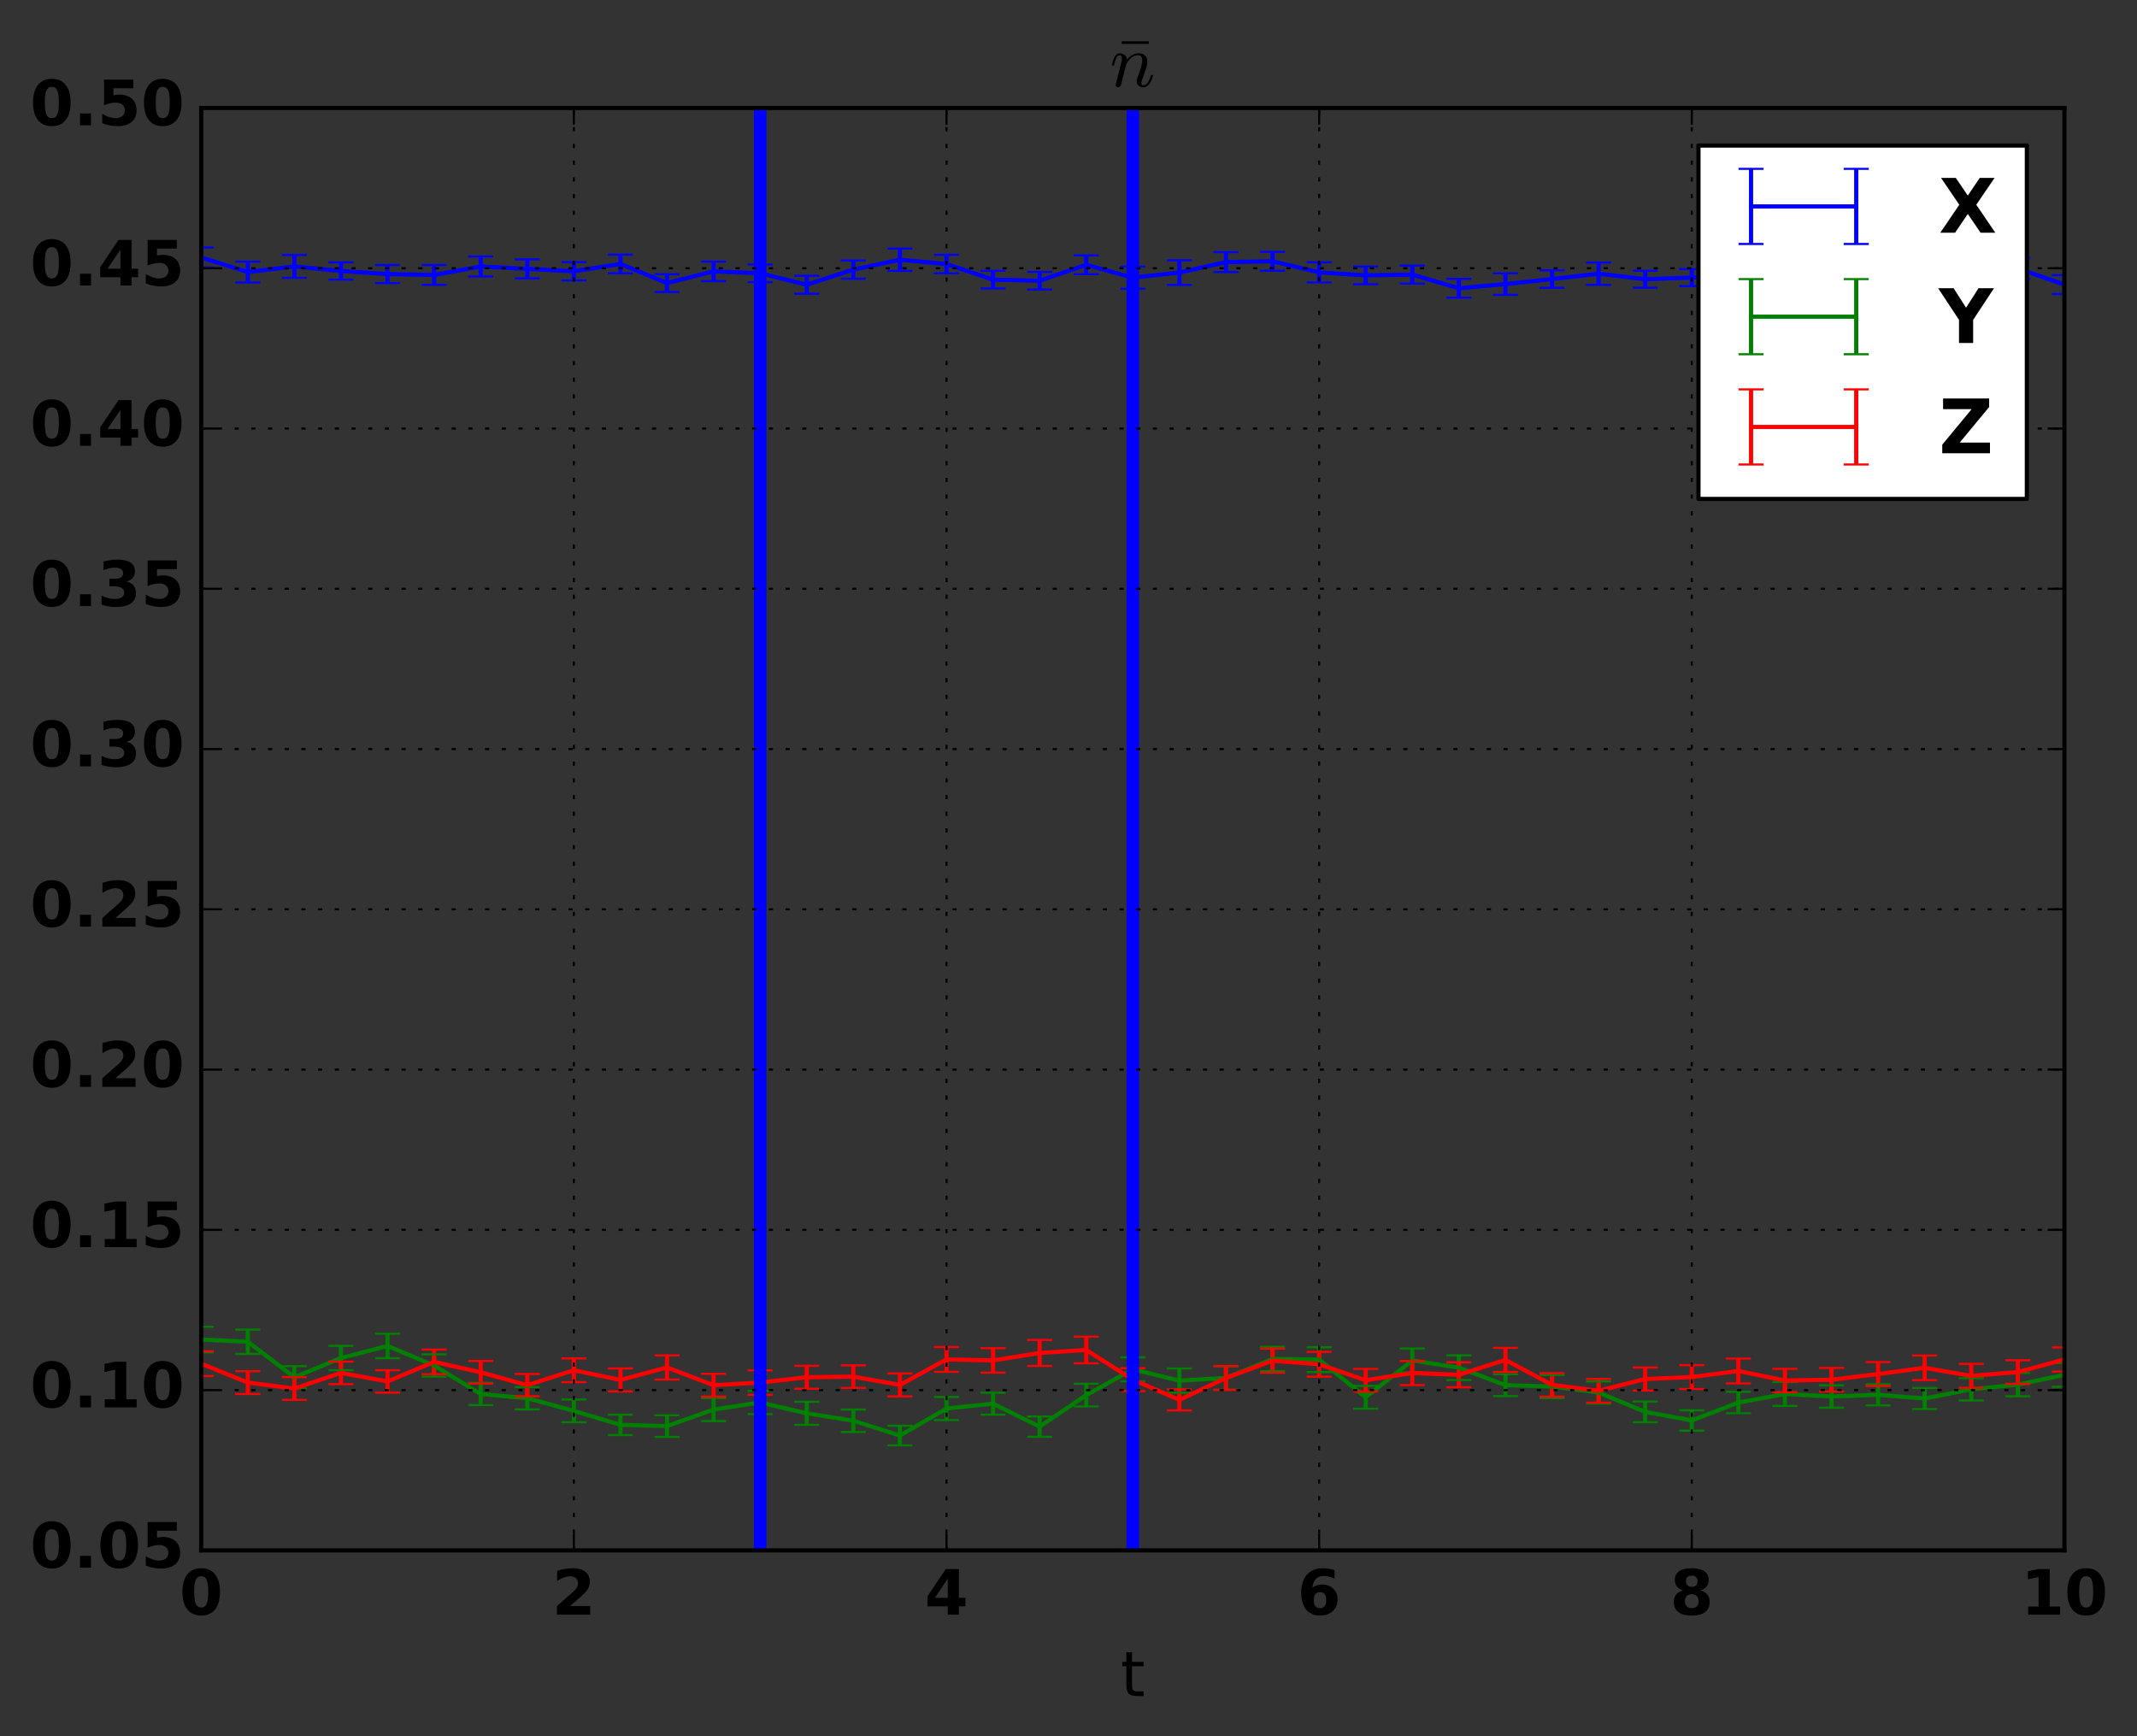 <?xml version="1.0" encoding="utf-8" standalone="no"?>
<!DOCTYPE svg PUBLIC "-//W3C//DTD SVG 1.1//EN"
  "http://www.w3.org/Graphics/SVG/1.1/DTD/svg11.dtd">
<!-- Created with matplotlib (http://matplotlib.org/) -->
<svg height="416pt" version="1.1" viewBox="0 0 512 416" width="512pt" xmlns="http://www.w3.org/2000/svg" xmlns:xlink="http://www.w3.org/1999/xlink">
 <rect x="0" y="0" width="512" height="416" fill="#333333" stroke="none"/>
 <defs>
  <style type="text/css">
*{stroke-linecap:butt;stroke-linejoin:round;stroke-miterlimit:100000;}
  </style>
 </defs>
 <g id="figure_1">
  <g id="patch_1">
   <path d="M 0 416.712 
L 512.245 416.712 
L 512.245 0 
L 0 0 
z
" style="fill:none;"/>
  </g>
  <g id="axes_1">
   <g id="patch_2">
    <path d="M 48.208 371.477 
L 494.608 371.477 
L 494.608 25.877 
L 48.208 25.877 
z
" style="fill:none;"/>
   </g>
   <g id="LineCollection_1">
    <path clip-path="url(#p68b5a52c5a)" d="M 48.208 64.08 
L 48.208 59.306 
" style="fill:none;stroke:#0000ff;"/>
    <path clip-path="url(#p68b5a52c5a)" d="M 59.368 67.687 
L 59.368 62.681 
" style="fill:none;stroke:#0000ff;"/>
    <path clip-path="url(#p68b5a52c5a)" d="M 70.528 66.572 
L 70.528 61.103 
" style="fill:none;stroke:#0000ff;"/>
    <path clip-path="url(#p68b5a52c5a)" d="M 81.688 66.999 
L 81.688 62.863 
" style="fill:none;stroke:#0000ff;"/>
    <path clip-path="url(#p68b5a52c5a)" d="M 92.848 67.828 
L 92.848 63.508 
" style="fill:none;stroke:#0000ff;"/>
    <path clip-path="url(#p68b5a52c5a)" d="M 104.008 68.253 
L 104.008 63.498 
" style="fill:none;stroke:#0000ff;"/>
    <path clip-path="url(#p68b5a52c5a)" d="M 115.168 66.251 
L 115.168 61.454 
" style="fill:none;stroke:#0000ff;"/>
    <path clip-path="url(#p68b5a52c5a)" d="M 126.328 66.689 
L 126.328 62.15 
" style="fill:none;stroke:#0000ff;"/>
    <path clip-path="url(#p68b5a52c5a)" d="M 137.488 67.182 
L 137.488 62.803 
" style="fill:none;stroke:#0000ff;"/>
    <path clip-path="url(#p68b5a52c5a)" d="M 148.648 65.477 
L 148.648 61.007 
" style="fill:none;stroke:#0000ff;"/>
    <path clip-path="url(#p68b5a52c5a)" d="M 159.808 69.95 
L 159.808 65.7 
" style="fill:none;stroke:#0000ff;"/>
    <path clip-path="url(#p68b5a52c5a)" d="M 170.968 67.358 
L 170.968 62.672 
" style="fill:none;stroke:#0000ff;"/>
    <path clip-path="url(#p68b5a52c5a)" d="M 182.128 67.596 
L 182.128 63.37 
" style="fill:none;stroke:#0000ff;"/>
    <path clip-path="url(#p68b5a52c5a)" d="M 193.288 70.377 
L 193.288 66.073 
" style="fill:none;stroke:#0000ff;"/>
    <path clip-path="url(#p68b5a52c5a)" d="M 204.448 66.784 
L 204.448 62.415 
" style="fill:none;stroke:#0000ff;"/>
    <path clip-path="url(#p68b5a52c5a)" d="M 215.608 64.903 
L 215.608 59.559 
" style="fill:none;stroke:#0000ff;"/>
    <path clip-path="url(#p68b5a52c5a)" d="M 226.768 65.483 
L 226.768 61.052 
" style="fill:none;stroke:#0000ff;"/>
    <path clip-path="url(#p68b5a52c5a)" d="M 237.928 69.11 
L 237.928 64.882 
" style="fill:none;stroke:#0000ff;"/>
    <path clip-path="url(#p68b5a52c5a)" d="M 249.088 69.374 
L 249.088 65.157 
" style="fill:none;stroke:#0000ff;"/>
    <path clip-path="url(#p68b5a52c5a)" d="M 260.248 65.701 
L 260.248 61.189 
" style="fill:none;stroke:#0000ff;"/>
    <path clip-path="url(#p68b5a52c5a)" d="M 271.408 69.179 
L 271.408 63.878 
" style="fill:none;stroke:#0000ff;"/>
    <path clip-path="url(#p68b5a52c5a)" d="M 282.568 68.261 
L 282.568 62.361 
" style="fill:none;stroke:#0000ff;"/>
    <path clip-path="url(#p68b5a52c5a)" d="M 293.728 65.19 
L 293.728 60.408 
" style="fill:none;stroke:#0000ff;"/>
    <path clip-path="url(#p68b5a52c5a)" d="M 304.888 64.862 
L 304.888 60.347 
" style="fill:none;stroke:#0000ff;"/>
    <path clip-path="url(#p68b5a52c5a)" d="M 316.048 67.663 
L 316.048 62.85 
" style="fill:none;stroke:#0000ff;"/>
    <path clip-path="url(#p68b5a52c5a)" d="M 327.208 68.099 
L 327.208 63.867 
" style="fill:none;stroke:#0000ff;"/>
    <path clip-path="url(#p68b5a52c5a)" d="M 338.368 67.947 
L 338.368 63.642 
" style="fill:none;stroke:#0000ff;"/>
    <path clip-path="url(#p68b5a52c5a)" d="M 349.528 71.325 
L 349.528 66.809 
" style="fill:none;stroke:#0000ff;"/>
    <path clip-path="url(#p68b5a52c5a)" d="M 360.688 70.651 
L 360.688 65.493 
" style="fill:none;stroke:#0000ff;"/>
    <path clip-path="url(#p68b5a52c5a)" d="M 371.848 68.956 
L 371.848 64.768 
" style="fill:none;stroke:#0000ff;"/>
    <path clip-path="url(#p68b5a52c5a)" d="M 383.008 68.254 
L 383.008 62.907 
" style="fill:none;stroke:#0000ff;"/>
    <path clip-path="url(#p68b5a52c5a)" d="M 394.168 68.937 
L 394.168 64.864 
" style="fill:none;stroke:#0000ff;"/>
    <path clip-path="url(#p68b5a52c5a)" d="M 405.328 68.546 
L 405.328 64.478 
" style="fill:none;stroke:#0000ff;"/>
    <path clip-path="url(#p68b5a52c5a)" d="M 416.488 67.834 
L 416.488 63.632 
" style="fill:none;stroke:#0000ff;"/>
    <path clip-path="url(#p68b5a52c5a)" d="M 427.648 65.416 
L 427.648 60.597 
" style="fill:none;stroke:#0000ff;"/>
    <path clip-path="url(#p68b5a52c5a)" d="M 438.808 64.119 
L 438.808 58.685 
" style="fill:none;stroke:#0000ff;"/>
    <path clip-path="url(#p68b5a52c5a)" d="M 449.968 67.065 
L 449.968 62.558 
" style="fill:none;stroke:#0000ff;"/>
    <path clip-path="url(#p68b5a52c5a)" d="M 461.128 67.375 
L 461.128 61.949 
" style="fill:none;stroke:#0000ff;"/>
    <path clip-path="url(#p68b5a52c5a)" d="M 472.288 70.257 
L 472.288 66.493 
" style="fill:none;stroke:#0000ff;"/>
    <path clip-path="url(#p68b5a52c5a)" d="M 483.448 66.815 
L 483.448 61.818 
" style="fill:none;stroke:#0000ff;"/>
    <path clip-path="url(#p68b5a52c5a)" d="M 494.608 70.442 
L 494.608 65.924 
" style="fill:none;stroke:#0000ff;"/>
   </g>
   <g id="LineCollection_2">
    <path clip-path="url(#p68b5a52c5a)" d="M 48.208 324.027 
L 48.208 317.903 
" style="fill:none;stroke:#008000;"/>
    <path clip-path="url(#p68b5a52c5a)" d="M 59.368 324.394 
L 59.368 318.563 
" style="fill:none;stroke:#008000;"/>
    <path clip-path="url(#p68b5a52c5a)" d="M 70.528 332.667 
L 70.528 327.335 
" style="fill:none;stroke:#008000;"/>
    <path clip-path="url(#p68b5a52c5a)" d="M 81.688 328.292 
L 81.688 322.468 
" style="fill:none;stroke:#008000;"/>
    <path clip-path="url(#p68b5a52c5a)" d="M 92.848 325.437 
L 92.848 319.563 
" style="fill:none;stroke:#008000;"/>
    <path clip-path="url(#p68b5a52c5a)" d="M 104.008 329.85 
L 104.008 324.504 
" style="fill:none;stroke:#008000;"/>
    <path clip-path="url(#p68b5a52c5a)" d="M 115.168 336.664 
L 115.168 331.345 
" style="fill:none;stroke:#008000;"/>
    <path clip-path="url(#p68b5a52c5a)" d="M 126.328 337.696 
L 126.328 332.343 
" style="fill:none;stroke:#008000;"/>
    <path clip-path="url(#p68b5a52c5a)" d="M 137.488 340.77 
L 137.488 335.319 
" style="fill:none;stroke:#008000;"/>
    <path clip-path="url(#p68b5a52c5a)" d="M 148.648 343.835 
L 148.648 338.949 
" style="fill:none;stroke:#008000;"/>
    <path clip-path="url(#p68b5a52c5a)" d="M 159.808 344.289 
L 159.808 339.099 
" style="fill:none;stroke:#008000;"/>
    <path clip-path="url(#p68b5a52c5a)" d="M 170.968 340.493 
L 170.968 334.967 
" style="fill:none;stroke:#008000;"/>
    <path clip-path="url(#p68b5a52c5a)" d="M 182.128 338.811 
L 182.128 333.257 
" style="fill:none;stroke:#008000;"/>
    <path clip-path="url(#p68b5a52c5a)" d="M 193.288 341.404 
L 193.288 335.856 
" style="fill:none;stroke:#008000;"/>
    <path clip-path="url(#p68b5a52c5a)" d="M 204.448 343.101 
L 204.448 337.737 
" style="fill:none;stroke:#008000;"/>
    <path clip-path="url(#p68b5a52c5a)" d="M 215.608 346.304 
L 215.608 341.615 
" style="fill:none;stroke:#008000;"/>
    <path clip-path="url(#p68b5a52c5a)" d="M 226.768 340.253 
L 226.768 334.716 
" style="fill:none;stroke:#008000;"/>
    <path clip-path="url(#p68b5a52c5a)" d="M 237.928 338.958 
L 237.928 333.693 
" style="fill:none;stroke:#008000;"/>
    <path clip-path="url(#p68b5a52c5a)" d="M 249.088 344.25 
L 249.088 339.396 
" style="fill:none;stroke:#008000;"/>
    <path clip-path="url(#p68b5a52c5a)" d="M 260.248 336.992 
L 260.248 331.554 
" style="fill:none;stroke:#008000;"/>
    <path clip-path="url(#p68b5a52c5a)" d="M 271.408 330.964 
L 271.408 325.219 
" style="fill:none;stroke:#008000;"/>
    <path clip-path="url(#p68b5a52c5a)" d="M 282.568 333.71 
L 282.568 327.893 
" style="fill:none;stroke:#008000;"/>
    <path clip-path="url(#p68b5a52c5a)" d="M 293.728 332.979 
L 293.728 327.352 
" style="fill:none;stroke:#008000;"/>
    <path clip-path="url(#p68b5a52c5a)" d="M 304.888 328.534 
L 304.888 322.684 
" style="fill:none;stroke:#008000;"/>
    <path clip-path="url(#p68b5a52c5a)" d="M 316.048 328.748 
L 316.048 322.798 
" style="fill:none;stroke:#008000;"/>
    <path clip-path="url(#p68b5a52c5a)" d="M 327.208 337.522 
L 327.208 332.054 
" style="fill:none;stroke:#008000;"/>
    <path clip-path="url(#p68b5a52c5a)" d="M 338.368 328.83 
L 338.368 323.099 
" style="fill:none;stroke:#008000;"/>
    <path clip-path="url(#p68b5a52c5a)" d="M 349.528 330.658 
L 349.528 324.74 
" style="fill:none;stroke:#008000;"/>
    <path clip-path="url(#p68b5a52c5a)" d="M 360.688 334.497 
L 360.688 329.274 
" style="fill:none;stroke:#008000;"/>
    <path clip-path="url(#p68b5a52c5a)" d="M 371.848 334.978 
L 371.848 329.454 
" style="fill:none;stroke:#008000;"/>
    <path clip-path="url(#p68b5a52c5a)" d="M 383.008 336.307 
L 383.008 330.994 
" style="fill:none;stroke:#008000;"/>
    <path clip-path="url(#p68b5a52c5a)" d="M 394.168 340.769 
L 394.168 335.813 
" style="fill:none;stroke:#008000;"/>
    <path clip-path="url(#p68b5a52c5a)" d="M 405.328 342.784 
L 405.328 337.917 
" style="fill:none;stroke:#008000;"/>
    <path clip-path="url(#p68b5a52c5a)" d="M 416.488 338.618 
L 416.488 333.48 
" style="fill:none;stroke:#008000;"/>
    <path clip-path="url(#p68b5a52c5a)" d="M 427.648 336.878 
L 427.648 331.134 
" style="fill:none;stroke:#008000;"/>
    <path clip-path="url(#p68b5a52c5a)" d="M 438.808 337.287 
L 438.808 331.92 
" style="fill:none;stroke:#008000;"/>
    <path clip-path="url(#p68b5a52c5a)" d="M 449.968 336.723 
L 449.968 331.687 
" style="fill:none;stroke:#008000;"/>
    <path clip-path="url(#p68b5a52c5a)" d="M 461.128 337.603 
L 461.128 332.557 
" style="fill:none;stroke:#008000;"/>
    <path clip-path="url(#p68b5a52c5a)" d="M 472.288 335.551 
L 472.288 330.218 
" style="fill:none;stroke:#008000;"/>
    <path clip-path="url(#p68b5a52c5a)" d="M 483.448 334.546 
L 483.448 328.963 
" style="fill:none;stroke:#008000;"/>
    <path clip-path="url(#p68b5a52c5a)" d="M 494.608 332.277 
L 494.608 326.58 
" style="fill:none;stroke:#008000;"/>
   </g>
   <g id="LineCollection_3">
    <path clip-path="url(#p68b5a52c5a)" d="M 48.208 329.699 
L 48.208 323.766 
" style="fill:none;stroke:#ff0000;"/>
    <path clip-path="url(#p68b5a52c5a)" d="M 59.368 334.002 
L 59.368 328.539 
" style="fill:none;stroke:#ff0000;"/>
    <path clip-path="url(#p68b5a52c5a)" d="M 70.528 335.424 
L 70.528 329.97 
" style="fill:none;stroke:#ff0000;"/>
    <path clip-path="url(#p68b5a52c5a)" d="M 81.688 331.643 
L 81.688 326.244 
" style="fill:none;stroke:#ff0000;"/>
    <path clip-path="url(#p68b5a52c5a)" d="M 92.848 333.682 
L 92.848 328.307 
" style="fill:none;stroke:#ff0000;"/>
    <path clip-path="url(#p68b5a52c5a)" d="M 104.008 329.266 
L 104.008 323.353 
" style="fill:none;stroke:#ff0000;"/>
    <path clip-path="url(#p68b5a52c5a)" d="M 115.168 331.506 
L 115.168 326.087 
" style="fill:none;stroke:#ff0000;"/>
    <path clip-path="url(#p68b5a52c5a)" d="M 126.328 334.558 
L 126.328 329.214 
" style="fill:none;stroke:#ff0000;"/>
    <path clip-path="url(#p68b5a52c5a)" d="M 137.488 331.168 
L 137.488 325.475 
" style="fill:none;stroke:#ff0000;"/>
    <path clip-path="url(#p68b5a52c5a)" d="M 148.648 333.382 
L 148.648 327.882 
" style="fill:none;stroke:#ff0000;"/>
    <path clip-path="url(#p68b5a52c5a)" d="M 159.808 330.533 
L 159.808 324.761 
" style="fill:none;stroke:#ff0000;"/>
    <path clip-path="url(#p68b5a52c5a)" d="M 170.968 334.634 
L 170.968 329.167 
" style="fill:none;stroke:#ff0000;"/>
    <path clip-path="url(#p68b5a52c5a)" d="M 182.128 334.198 
L 182.128 328.347 
" style="fill:none;stroke:#ff0000;"/>
    <path clip-path="url(#p68b5a52c5a)" d="M 193.288 332.746 
L 193.288 327.249 
" style="fill:none;stroke:#ff0000;"/>
    <path clip-path="url(#p68b5a52c5a)" d="M 204.448 332.542 
L 204.448 327.131 
" style="fill:none;stroke:#ff0000;"/>
    <path clip-path="url(#p68b5a52c5a)" d="M 215.608 334.581 
L 215.608 329.083 
" style="fill:none;stroke:#ff0000;"/>
    <path clip-path="url(#p68b5a52c5a)" d="M 226.768 328.692 
L 226.768 322.745 
" style="fill:none;stroke:#ff0000;"/>
    <path clip-path="url(#p68b5a52c5a)" d="M 237.928 328.89 
L 237.928 323.026 
" style="fill:none;stroke:#ff0000;"/>
    <path clip-path="url(#p68b5a52c5a)" d="M 249.088 327.284 
L 249.088 321.065 
" style="fill:none;stroke:#ff0000;"/>
    <path clip-path="url(#p68b5a52c5a)" d="M 260.248 326.652 
L 260.248 320.266 
" style="fill:none;stroke:#ff0000;"/>
    <path clip-path="url(#p68b5a52c5a)" d="M 271.408 333.306 
L 271.408 327.808 
" style="fill:none;stroke:#ff0000;"/>
    <path clip-path="url(#p68b5a52c5a)" d="M 282.568 337.939 
L 282.568 332.895 
" style="fill:none;stroke:#ff0000;"/>
    <path clip-path="url(#p68b5a52c5a)" d="M 293.728 333.029 
L 293.728 327.302 
" style="fill:none;stroke:#ff0000;"/>
    <path clip-path="url(#p68b5a52c5a)" d="M 304.888 328.914 
L 304.888 323.133 
" style="fill:none;stroke:#ff0000;"/>
    <path clip-path="url(#p68b5a52c5a)" d="M 316.048 329.853 
L 316.048 323.904 
" style="fill:none;stroke:#ff0000;"/>
    <path clip-path="url(#p68b5a52c5a)" d="M 327.208 333.423 
L 327.208 327.997 
" style="fill:none;stroke:#ff0000;"/>
    <path clip-path="url(#p68b5a52c5a)" d="M 338.368 331.864 
L 338.368 326.102 
" style="fill:none;stroke:#ff0000;"/>
    <path clip-path="url(#p68b5a52c5a)" d="M 349.528 332.394 
L 349.528 326.414 
" style="fill:none;stroke:#ff0000;"/>
    <path clip-path="url(#p68b5a52c5a)" d="M 360.688 328.727 
L 360.688 322.955 
" style="fill:none;stroke:#ff0000;"/>
    <path clip-path="url(#p68b5a52c5a)" d="M 371.848 334.627 
L 371.848 329.007 
" style="fill:none;stroke:#ff0000;"/>
    <path clip-path="url(#p68b5a52c5a)" d="M 383.008 336.078 
L 383.008 330.394 
" style="fill:none;stroke:#ff0000;"/>
    <path clip-path="url(#p68b5a52c5a)" d="M 394.168 333.182 
L 394.168 327.656 
" style="fill:none;stroke:#ff0000;"/>
    <path clip-path="url(#p68b5a52c5a)" d="M 405.328 332.801 
L 405.328 327.086 
" style="fill:none;stroke:#ff0000;"/>
    <path clip-path="url(#p68b5a52c5a)" d="M 416.488 331.459 
L 416.488 325.524 
" style="fill:none;stroke:#ff0000;"/>
    <path clip-path="url(#p68b5a52c5a)" d="M 427.648 333.584 
L 427.648 327.976 
" style="fill:none;stroke:#ff0000;"/>
    <path clip-path="url(#p68b5a52c5a)" d="M 438.808 333.417 
L 438.808 327.756 
" style="fill:none;stroke:#ff0000;"/>
    <path clip-path="url(#p68b5a52c5a)" d="M 449.968 332.089 
L 449.968 326.353 
" style="fill:none;stroke:#ff0000;"/>
    <path clip-path="url(#p68b5a52c5a)" d="M 461.128 330.67 
L 461.128 324.791 
" style="fill:none;stroke:#ff0000;"/>
    <path clip-path="url(#p68b5a52c5a)" d="M 472.288 332.53 
L 472.288 326.788 
" style="fill:none;stroke:#ff0000;"/>
    <path clip-path="url(#p68b5a52c5a)" d="M 483.448 331.59 
L 483.448 325.929 
" style="fill:none;stroke:#ff0000;"/>
    <path clip-path="url(#p68b5a52c5a)" d="M 494.608 328.619 
L 494.608 322.834 
" style="fill:none;stroke:#ff0000;"/>
   </g>
   <g id="line2d_1">
    <defs>
     <path d="M 3 0 
L -3 -0 
" id="m0c07a0a3b4" style="stroke:#0000ff;stroke-width:0.5;"/>
    </defs>
    <g clip-path="url(#p68b5a52c5a)">
     <use style="fill:#0000ff;stroke:#0000ff;stroke-width:0.5;" x="48.208" xlink:href="#m0c07a0a3b4" y="64.08"/>
     <use style="fill:#0000ff;stroke:#0000ff;stroke-width:0.5;" x="59.368" xlink:href="#m0c07a0a3b4" y="67.687"/>
     <use style="fill:#0000ff;stroke:#0000ff;stroke-width:0.5;" x="70.528" xlink:href="#m0c07a0a3b4" y="66.572"/>
     <use style="fill:#0000ff;stroke:#0000ff;stroke-width:0.5;" x="81.688" xlink:href="#m0c07a0a3b4" y="66.999"/>
     <use style="fill:#0000ff;stroke:#0000ff;stroke-width:0.5;" x="92.848" xlink:href="#m0c07a0a3b4" y="67.828"/>
     <use style="fill:#0000ff;stroke:#0000ff;stroke-width:0.5;" x="104.008" xlink:href="#m0c07a0a3b4" y="68.253"/>
     <use style="fill:#0000ff;stroke:#0000ff;stroke-width:0.5;" x="115.168" xlink:href="#m0c07a0a3b4" y="66.251"/>
     <use style="fill:#0000ff;stroke:#0000ff;stroke-width:0.5;" x="126.328" xlink:href="#m0c07a0a3b4" y="66.689"/>
     <use style="fill:#0000ff;stroke:#0000ff;stroke-width:0.5;" x="137.488" xlink:href="#m0c07a0a3b4" y="67.182"/>
     <use style="fill:#0000ff;stroke:#0000ff;stroke-width:0.5;" x="148.648" xlink:href="#m0c07a0a3b4" y="65.477"/>
     <use style="fill:#0000ff;stroke:#0000ff;stroke-width:0.5;" x="159.808" xlink:href="#m0c07a0a3b4" y="69.95"/>
     <use style="fill:#0000ff;stroke:#0000ff;stroke-width:0.5;" x="170.968" xlink:href="#m0c07a0a3b4" y="67.358"/>
     <use style="fill:#0000ff;stroke:#0000ff;stroke-width:0.5;" x="182.128" xlink:href="#m0c07a0a3b4" y="67.596"/>
     <use style="fill:#0000ff;stroke:#0000ff;stroke-width:0.5;" x="193.288" xlink:href="#m0c07a0a3b4" y="70.377"/>
     <use style="fill:#0000ff;stroke:#0000ff;stroke-width:0.5;" x="204.448" xlink:href="#m0c07a0a3b4" y="66.784"/>
     <use style="fill:#0000ff;stroke:#0000ff;stroke-width:0.5;" x="215.608" xlink:href="#m0c07a0a3b4" y="64.903"/>
     <use style="fill:#0000ff;stroke:#0000ff;stroke-width:0.5;" x="226.768" xlink:href="#m0c07a0a3b4" y="65.483"/>
     <use style="fill:#0000ff;stroke:#0000ff;stroke-width:0.5;" x="237.928" xlink:href="#m0c07a0a3b4" y="69.11"/>
     <use style="fill:#0000ff;stroke:#0000ff;stroke-width:0.5;" x="249.088" xlink:href="#m0c07a0a3b4" y="69.374"/>
     <use style="fill:#0000ff;stroke:#0000ff;stroke-width:0.5;" x="260.248" xlink:href="#m0c07a0a3b4" y="65.701"/>
     <use style="fill:#0000ff;stroke:#0000ff;stroke-width:0.5;" x="271.408" xlink:href="#m0c07a0a3b4" y="69.179"/>
     <use style="fill:#0000ff;stroke:#0000ff;stroke-width:0.5;" x="282.568" xlink:href="#m0c07a0a3b4" y="68.261"/>
     <use style="fill:#0000ff;stroke:#0000ff;stroke-width:0.5;" x="293.728" xlink:href="#m0c07a0a3b4" y="65.19"/>
     <use style="fill:#0000ff;stroke:#0000ff;stroke-width:0.5;" x="304.888" xlink:href="#m0c07a0a3b4" y="64.862"/>
     <use style="fill:#0000ff;stroke:#0000ff;stroke-width:0.5;" x="316.048" xlink:href="#m0c07a0a3b4" y="67.663"/>
     <use style="fill:#0000ff;stroke:#0000ff;stroke-width:0.5;" x="327.208" xlink:href="#m0c07a0a3b4" y="68.099"/>
     <use style="fill:#0000ff;stroke:#0000ff;stroke-width:0.5;" x="338.368" xlink:href="#m0c07a0a3b4" y="67.947"/>
     <use style="fill:#0000ff;stroke:#0000ff;stroke-width:0.5;" x="349.528" xlink:href="#m0c07a0a3b4" y="71.325"/>
     <use style="fill:#0000ff;stroke:#0000ff;stroke-width:0.5;" x="360.688" xlink:href="#m0c07a0a3b4" y="70.651"/>
     <use style="fill:#0000ff;stroke:#0000ff;stroke-width:0.5;" x="371.848" xlink:href="#m0c07a0a3b4" y="68.956"/>
     <use style="fill:#0000ff;stroke:#0000ff;stroke-width:0.5;" x="383.008" xlink:href="#m0c07a0a3b4" y="68.254"/>
     <use style="fill:#0000ff;stroke:#0000ff;stroke-width:0.5;" x="394.168" xlink:href="#m0c07a0a3b4" y="68.937"/>
     <use style="fill:#0000ff;stroke:#0000ff;stroke-width:0.5;" x="405.328" xlink:href="#m0c07a0a3b4" y="68.546"/>
     <use style="fill:#0000ff;stroke:#0000ff;stroke-width:0.5;" x="416.488" xlink:href="#m0c07a0a3b4" y="67.834"/>
     <use style="fill:#0000ff;stroke:#0000ff;stroke-width:0.5;" x="427.648" xlink:href="#m0c07a0a3b4" y="65.416"/>
     <use style="fill:#0000ff;stroke:#0000ff;stroke-width:0.5;" x="438.808" xlink:href="#m0c07a0a3b4" y="64.119"/>
     <use style="fill:#0000ff;stroke:#0000ff;stroke-width:0.5;" x="449.968" xlink:href="#m0c07a0a3b4" y="67.065"/>
     <use style="fill:#0000ff;stroke:#0000ff;stroke-width:0.5;" x="461.128" xlink:href="#m0c07a0a3b4" y="67.375"/>
     <use style="fill:#0000ff;stroke:#0000ff;stroke-width:0.5;" x="472.288" xlink:href="#m0c07a0a3b4" y="70.257"/>
     <use style="fill:#0000ff;stroke:#0000ff;stroke-width:0.5;" x="483.448" xlink:href="#m0c07a0a3b4" y="66.815"/>
     <use style="fill:#0000ff;stroke:#0000ff;stroke-width:0.5;" x="494.608" xlink:href="#m0c07a0a3b4" y="70.442"/>
    </g>
   </g>
   <g id="line2d_2">
    <g clip-path="url(#p68b5a52c5a)">
     <use style="fill:#0000ff;stroke:#0000ff;stroke-width:0.5;" x="48.208" xlink:href="#m0c07a0a3b4" y="59.306"/>
     <use style="fill:#0000ff;stroke:#0000ff;stroke-width:0.5;" x="59.368" xlink:href="#m0c07a0a3b4" y="62.681"/>
     <use style="fill:#0000ff;stroke:#0000ff;stroke-width:0.5;" x="70.528" xlink:href="#m0c07a0a3b4" y="61.103"/>
     <use style="fill:#0000ff;stroke:#0000ff;stroke-width:0.5;" x="81.688" xlink:href="#m0c07a0a3b4" y="62.863"/>
     <use style="fill:#0000ff;stroke:#0000ff;stroke-width:0.5;" x="92.848" xlink:href="#m0c07a0a3b4" y="63.508"/>
     <use style="fill:#0000ff;stroke:#0000ff;stroke-width:0.5;" x="104.008" xlink:href="#m0c07a0a3b4" y="63.498"/>
     <use style="fill:#0000ff;stroke:#0000ff;stroke-width:0.5;" x="115.168" xlink:href="#m0c07a0a3b4" y="61.454"/>
     <use style="fill:#0000ff;stroke:#0000ff;stroke-width:0.5;" x="126.328" xlink:href="#m0c07a0a3b4" y="62.15"/>
     <use style="fill:#0000ff;stroke:#0000ff;stroke-width:0.5;" x="137.488" xlink:href="#m0c07a0a3b4" y="62.803"/>
     <use style="fill:#0000ff;stroke:#0000ff;stroke-width:0.5;" x="148.648" xlink:href="#m0c07a0a3b4" y="61.007"/>
     <use style="fill:#0000ff;stroke:#0000ff;stroke-width:0.5;" x="159.808" xlink:href="#m0c07a0a3b4" y="65.7"/>
     <use style="fill:#0000ff;stroke:#0000ff;stroke-width:0.5;" x="170.968" xlink:href="#m0c07a0a3b4" y="62.672"/>
     <use style="fill:#0000ff;stroke:#0000ff;stroke-width:0.5;" x="182.128" xlink:href="#m0c07a0a3b4" y="63.37"/>
     <use style="fill:#0000ff;stroke:#0000ff;stroke-width:0.5;" x="193.288" xlink:href="#m0c07a0a3b4" y="66.073"/>
     <use style="fill:#0000ff;stroke:#0000ff;stroke-width:0.5;" x="204.448" xlink:href="#m0c07a0a3b4" y="62.415"/>
     <use style="fill:#0000ff;stroke:#0000ff;stroke-width:0.5;" x="215.608" xlink:href="#m0c07a0a3b4" y="59.559"/>
     <use style="fill:#0000ff;stroke:#0000ff;stroke-width:0.5;" x="226.768" xlink:href="#m0c07a0a3b4" y="61.052"/>
     <use style="fill:#0000ff;stroke:#0000ff;stroke-width:0.5;" x="237.928" xlink:href="#m0c07a0a3b4" y="64.882"/>
     <use style="fill:#0000ff;stroke:#0000ff;stroke-width:0.5;" x="249.088" xlink:href="#m0c07a0a3b4" y="65.157"/>
     <use style="fill:#0000ff;stroke:#0000ff;stroke-width:0.5;" x="260.248" xlink:href="#m0c07a0a3b4" y="61.189"/>
     <use style="fill:#0000ff;stroke:#0000ff;stroke-width:0.5;" x="271.408" xlink:href="#m0c07a0a3b4" y="63.878"/>
     <use style="fill:#0000ff;stroke:#0000ff;stroke-width:0.5;" x="282.568" xlink:href="#m0c07a0a3b4" y="62.361"/>
     <use style="fill:#0000ff;stroke:#0000ff;stroke-width:0.5;" x="293.728" xlink:href="#m0c07a0a3b4" y="60.408"/>
     <use style="fill:#0000ff;stroke:#0000ff;stroke-width:0.5;" x="304.888" xlink:href="#m0c07a0a3b4" y="60.347"/>
     <use style="fill:#0000ff;stroke:#0000ff;stroke-width:0.5;" x="316.048" xlink:href="#m0c07a0a3b4" y="62.85"/>
     <use style="fill:#0000ff;stroke:#0000ff;stroke-width:0.5;" x="327.208" xlink:href="#m0c07a0a3b4" y="63.867"/>
     <use style="fill:#0000ff;stroke:#0000ff;stroke-width:0.5;" x="338.368" xlink:href="#m0c07a0a3b4" y="63.642"/>
     <use style="fill:#0000ff;stroke:#0000ff;stroke-width:0.5;" x="349.528" xlink:href="#m0c07a0a3b4" y="66.809"/>
     <use style="fill:#0000ff;stroke:#0000ff;stroke-width:0.5;" x="360.688" xlink:href="#m0c07a0a3b4" y="65.493"/>
     <use style="fill:#0000ff;stroke:#0000ff;stroke-width:0.5;" x="371.848" xlink:href="#m0c07a0a3b4" y="64.768"/>
     <use style="fill:#0000ff;stroke:#0000ff;stroke-width:0.5;" x="383.008" xlink:href="#m0c07a0a3b4" y="62.907"/>
     <use style="fill:#0000ff;stroke:#0000ff;stroke-width:0.5;" x="394.168" xlink:href="#m0c07a0a3b4" y="64.864"/>
     <use style="fill:#0000ff;stroke:#0000ff;stroke-width:0.5;" x="405.328" xlink:href="#m0c07a0a3b4" y="64.478"/>
     <use style="fill:#0000ff;stroke:#0000ff;stroke-width:0.5;" x="416.488" xlink:href="#m0c07a0a3b4" y="63.632"/>
     <use style="fill:#0000ff;stroke:#0000ff;stroke-width:0.5;" x="427.648" xlink:href="#m0c07a0a3b4" y="60.597"/>
     <use style="fill:#0000ff;stroke:#0000ff;stroke-width:0.5;" x="438.808" xlink:href="#m0c07a0a3b4" y="58.685"/>
     <use style="fill:#0000ff;stroke:#0000ff;stroke-width:0.5;" x="449.968" xlink:href="#m0c07a0a3b4" y="62.558"/>
     <use style="fill:#0000ff;stroke:#0000ff;stroke-width:0.5;" x="461.128" xlink:href="#m0c07a0a3b4" y="61.949"/>
     <use style="fill:#0000ff;stroke:#0000ff;stroke-width:0.5;" x="472.288" xlink:href="#m0c07a0a3b4" y="66.493"/>
     <use style="fill:#0000ff;stroke:#0000ff;stroke-width:0.5;" x="483.448" xlink:href="#m0c07a0a3b4" y="61.818"/>
     <use style="fill:#0000ff;stroke:#0000ff;stroke-width:0.5;" x="494.608" xlink:href="#m0c07a0a3b4" y="65.924"/>
    </g>
   </g>
   <g id="line2d_3">
    <path clip-path="url(#p68b5a52c5a)" d="M 48.208 61.693 
L 59.368 65.184 
L 70.528 63.837 
L 81.688 64.931 
L 92.848 65.668 
L 104.008 65.875 
L 115.168 63.852 
L 126.328 64.42 
L 137.488 64.992 
L 148.648 63.242 
L 159.808 67.825 
L 170.968 65.015 
L 182.128 65.483 
L 193.288 68.225 
L 204.448 64.6 
L 215.608 62.231 
L 226.768 63.268 
L 237.928 66.996 
L 249.088 67.266 
L 260.248 63.445 
L 271.408 66.528 
L 282.568 65.311 
L 293.728 62.799 
L 304.888 62.604 
L 316.048 65.257 
L 327.208 65.983 
L 338.368 65.794 
L 349.528 69.067 
L 360.688 68.072 
L 371.848 66.862 
L 383.008 65.58 
L 394.168 66.9 
L 405.328 66.512 
L 416.488 65.733 
L 427.648 63.007 
L 438.808 61.402 
L 449.968 64.811 
L 461.128 64.662 
L 472.288 68.375 
L 483.448 64.316 
L 494.608 68.183 
" style="fill:none;stroke:#0000ff;stroke-linecap:square;"/>
   </g>
   <g id="line2d_4">
    <defs>
     <path d="M 3 0 
L -3 -0 
" id="me2390beca8" style="stroke:#008000;stroke-width:0.5;"/>
    </defs>
    <g clip-path="url(#p68b5a52c5a)">
     <use style="fill:#008000;stroke:#008000;stroke-width:0.5;" x="48.208" xlink:href="#me2390beca8" y="324.027"/>
     <use style="fill:#008000;stroke:#008000;stroke-width:0.5;" x="59.368" xlink:href="#me2390beca8" y="324.394"/>
     <use style="fill:#008000;stroke:#008000;stroke-width:0.5;" x="70.528" xlink:href="#me2390beca8" y="332.667"/>
     <use style="fill:#008000;stroke:#008000;stroke-width:0.5;" x="81.688" xlink:href="#me2390beca8" y="328.292"/>
     <use style="fill:#008000;stroke:#008000;stroke-width:0.5;" x="92.848" xlink:href="#me2390beca8" y="325.437"/>
     <use style="fill:#008000;stroke:#008000;stroke-width:0.5;" x="104.008" xlink:href="#me2390beca8" y="329.85"/>
     <use style="fill:#008000;stroke:#008000;stroke-width:0.5;" x="115.168" xlink:href="#me2390beca8" y="336.664"/>
     <use style="fill:#008000;stroke:#008000;stroke-width:0.5;" x="126.328" xlink:href="#me2390beca8" y="337.696"/>
     <use style="fill:#008000;stroke:#008000;stroke-width:0.5;" x="137.488" xlink:href="#me2390beca8" y="340.77"/>
     <use style="fill:#008000;stroke:#008000;stroke-width:0.5;" x="148.648" xlink:href="#me2390beca8" y="343.835"/>
     <use style="fill:#008000;stroke:#008000;stroke-width:0.5;" x="159.808" xlink:href="#me2390beca8" y="344.289"/>
     <use style="fill:#008000;stroke:#008000;stroke-width:0.5;" x="170.968" xlink:href="#me2390beca8" y="340.493"/>
     <use style="fill:#008000;stroke:#008000;stroke-width:0.5;" x="182.128" xlink:href="#me2390beca8" y="338.811"/>
     <use style="fill:#008000;stroke:#008000;stroke-width:0.5;" x="193.288" xlink:href="#me2390beca8" y="341.404"/>
     <use style="fill:#008000;stroke:#008000;stroke-width:0.5;" x="204.448" xlink:href="#me2390beca8" y="343.101"/>
     <use style="fill:#008000;stroke:#008000;stroke-width:0.5;" x="215.608" xlink:href="#me2390beca8" y="346.304"/>
     <use style="fill:#008000;stroke:#008000;stroke-width:0.5;" x="226.768" xlink:href="#me2390beca8" y="340.253"/>
     <use style="fill:#008000;stroke:#008000;stroke-width:0.5;" x="237.928" xlink:href="#me2390beca8" y="338.958"/>
     <use style="fill:#008000;stroke:#008000;stroke-width:0.5;" x="249.088" xlink:href="#me2390beca8" y="344.25"/>
     <use style="fill:#008000;stroke:#008000;stroke-width:0.5;" x="260.248" xlink:href="#me2390beca8" y="336.992"/>
     <use style="fill:#008000;stroke:#008000;stroke-width:0.5;" x="271.408" xlink:href="#me2390beca8" y="330.964"/>
     <use style="fill:#008000;stroke:#008000;stroke-width:0.5;" x="282.568" xlink:href="#me2390beca8" y="333.71"/>
     <use style="fill:#008000;stroke:#008000;stroke-width:0.5;" x="293.728" xlink:href="#me2390beca8" y="332.979"/>
     <use style="fill:#008000;stroke:#008000;stroke-width:0.5;" x="304.888" xlink:href="#me2390beca8" y="328.534"/>
     <use style="fill:#008000;stroke:#008000;stroke-width:0.5;" x="316.048" xlink:href="#me2390beca8" y="328.748"/>
     <use style="fill:#008000;stroke:#008000;stroke-width:0.5;" x="327.208" xlink:href="#me2390beca8" y="337.522"/>
     <use style="fill:#008000;stroke:#008000;stroke-width:0.5;" x="338.368" xlink:href="#me2390beca8" y="328.83"/>
     <use style="fill:#008000;stroke:#008000;stroke-width:0.5;" x="349.528" xlink:href="#me2390beca8" y="330.658"/>
     <use style="fill:#008000;stroke:#008000;stroke-width:0.5;" x="360.688" xlink:href="#me2390beca8" y="334.497"/>
     <use style="fill:#008000;stroke:#008000;stroke-width:0.5;" x="371.848" xlink:href="#me2390beca8" y="334.978"/>
     <use style="fill:#008000;stroke:#008000;stroke-width:0.5;" x="383.008" xlink:href="#me2390beca8" y="336.307"/>
     <use style="fill:#008000;stroke:#008000;stroke-width:0.5;" x="394.168" xlink:href="#me2390beca8" y="340.769"/>
     <use style="fill:#008000;stroke:#008000;stroke-width:0.5;" x="405.328" xlink:href="#me2390beca8" y="342.784"/>
     <use style="fill:#008000;stroke:#008000;stroke-width:0.5;" x="416.488" xlink:href="#me2390beca8" y="338.618"/>
     <use style="fill:#008000;stroke:#008000;stroke-width:0.5;" x="427.648" xlink:href="#me2390beca8" y="336.878"/>
     <use style="fill:#008000;stroke:#008000;stroke-width:0.5;" x="438.808" xlink:href="#me2390beca8" y="337.287"/>
     <use style="fill:#008000;stroke:#008000;stroke-width:0.5;" x="449.968" xlink:href="#me2390beca8" y="336.723"/>
     <use style="fill:#008000;stroke:#008000;stroke-width:0.5;" x="461.128" xlink:href="#me2390beca8" y="337.603"/>
     <use style="fill:#008000;stroke:#008000;stroke-width:0.5;" x="472.288" xlink:href="#me2390beca8" y="335.551"/>
     <use style="fill:#008000;stroke:#008000;stroke-width:0.5;" x="483.448" xlink:href="#me2390beca8" y="334.546"/>
     <use style="fill:#008000;stroke:#008000;stroke-width:0.5;" x="494.608" xlink:href="#me2390beca8" y="332.277"/>
    </g>
   </g>
   <g id="line2d_5">
    <g clip-path="url(#p68b5a52c5a)">
     <use style="fill:#008000;stroke:#008000;stroke-width:0.5;" x="48.208" xlink:href="#me2390beca8" y="317.903"/>
     <use style="fill:#008000;stroke:#008000;stroke-width:0.5;" x="59.368" xlink:href="#me2390beca8" y="318.563"/>
     <use style="fill:#008000;stroke:#008000;stroke-width:0.5;" x="70.528" xlink:href="#me2390beca8" y="327.335"/>
     <use style="fill:#008000;stroke:#008000;stroke-width:0.5;" x="81.688" xlink:href="#me2390beca8" y="322.468"/>
     <use style="fill:#008000;stroke:#008000;stroke-width:0.5;" x="92.848" xlink:href="#me2390beca8" y="319.563"/>
     <use style="fill:#008000;stroke:#008000;stroke-width:0.5;" x="104.008" xlink:href="#me2390beca8" y="324.504"/>
     <use style="fill:#008000;stroke:#008000;stroke-width:0.5;" x="115.168" xlink:href="#me2390beca8" y="331.345"/>
     <use style="fill:#008000;stroke:#008000;stroke-width:0.5;" x="126.328" xlink:href="#me2390beca8" y="332.343"/>
     <use style="fill:#008000;stroke:#008000;stroke-width:0.5;" x="137.488" xlink:href="#me2390beca8" y="335.319"/>
     <use style="fill:#008000;stroke:#008000;stroke-width:0.5;" x="148.648" xlink:href="#me2390beca8" y="338.949"/>
     <use style="fill:#008000;stroke:#008000;stroke-width:0.5;" x="159.808" xlink:href="#me2390beca8" y="339.099"/>
     <use style="fill:#008000;stroke:#008000;stroke-width:0.5;" x="170.968" xlink:href="#me2390beca8" y="334.967"/>
     <use style="fill:#008000;stroke:#008000;stroke-width:0.5;" x="182.128" xlink:href="#me2390beca8" y="333.257"/>
     <use style="fill:#008000;stroke:#008000;stroke-width:0.5;" x="193.288" xlink:href="#me2390beca8" y="335.856"/>
     <use style="fill:#008000;stroke:#008000;stroke-width:0.5;" x="204.448" xlink:href="#me2390beca8" y="337.737"/>
     <use style="fill:#008000;stroke:#008000;stroke-width:0.5;" x="215.608" xlink:href="#me2390beca8" y="341.615"/>
     <use style="fill:#008000;stroke:#008000;stroke-width:0.5;" x="226.768" xlink:href="#me2390beca8" y="334.716"/>
     <use style="fill:#008000;stroke:#008000;stroke-width:0.5;" x="237.928" xlink:href="#me2390beca8" y="333.693"/>
     <use style="fill:#008000;stroke:#008000;stroke-width:0.5;" x="249.088" xlink:href="#me2390beca8" y="339.396"/>
     <use style="fill:#008000;stroke:#008000;stroke-width:0.5;" x="260.248" xlink:href="#me2390beca8" y="331.554"/>
     <use style="fill:#008000;stroke:#008000;stroke-width:0.5;" x="271.408" xlink:href="#me2390beca8" y="325.219"/>
     <use style="fill:#008000;stroke:#008000;stroke-width:0.5;" x="282.568" xlink:href="#me2390beca8" y="327.893"/>
     <use style="fill:#008000;stroke:#008000;stroke-width:0.5;" x="293.728" xlink:href="#me2390beca8" y="327.352"/>
     <use style="fill:#008000;stroke:#008000;stroke-width:0.5;" x="304.888" xlink:href="#me2390beca8" y="322.684"/>
     <use style="fill:#008000;stroke:#008000;stroke-width:0.5;" x="316.048" xlink:href="#me2390beca8" y="322.798"/>
     <use style="fill:#008000;stroke:#008000;stroke-width:0.5;" x="327.208" xlink:href="#me2390beca8" y="332.054"/>
     <use style="fill:#008000;stroke:#008000;stroke-width:0.5;" x="338.368" xlink:href="#me2390beca8" y="323.099"/>
     <use style="fill:#008000;stroke:#008000;stroke-width:0.5;" x="349.528" xlink:href="#me2390beca8" y="324.74"/>
     <use style="fill:#008000;stroke:#008000;stroke-width:0.5;" x="360.688" xlink:href="#me2390beca8" y="329.274"/>
     <use style="fill:#008000;stroke:#008000;stroke-width:0.5;" x="371.848" xlink:href="#me2390beca8" y="329.454"/>
     <use style="fill:#008000;stroke:#008000;stroke-width:0.5;" x="383.008" xlink:href="#me2390beca8" y="330.994"/>
     <use style="fill:#008000;stroke:#008000;stroke-width:0.5;" x="394.168" xlink:href="#me2390beca8" y="335.813"/>
     <use style="fill:#008000;stroke:#008000;stroke-width:0.5;" x="405.328" xlink:href="#me2390beca8" y="337.917"/>
     <use style="fill:#008000;stroke:#008000;stroke-width:0.5;" x="416.488" xlink:href="#me2390beca8" y="333.48"/>
     <use style="fill:#008000;stroke:#008000;stroke-width:0.5;" x="427.648" xlink:href="#me2390beca8" y="331.134"/>
     <use style="fill:#008000;stroke:#008000;stroke-width:0.5;" x="438.808" xlink:href="#me2390beca8" y="331.92"/>
     <use style="fill:#008000;stroke:#008000;stroke-width:0.5;" x="449.968" xlink:href="#me2390beca8" y="331.687"/>
     <use style="fill:#008000;stroke:#008000;stroke-width:0.5;" x="461.128" xlink:href="#me2390beca8" y="332.557"/>
     <use style="fill:#008000;stroke:#008000;stroke-width:0.5;" x="472.288" xlink:href="#me2390beca8" y="330.218"/>
     <use style="fill:#008000;stroke:#008000;stroke-width:0.5;" x="483.448" xlink:href="#me2390beca8" y="328.963"/>
     <use style="fill:#008000;stroke:#008000;stroke-width:0.5;" x="494.608" xlink:href="#me2390beca8" y="326.58"/>
    </g>
   </g>
   <g id="line2d_6">
    <path clip-path="url(#p68b5a52c5a)" d="M 48.208 320.965 
L 59.368 321.479 
L 70.528 330.001 
L 81.688 325.38 
L 92.848 322.5 
L 104.008 327.177 
L 115.168 334.004 
L 126.328 335.019 
L 137.488 338.045 
L 148.648 341.392 
L 159.808 341.694 
L 170.968 337.73 
L 182.128 336.034 
L 193.288 338.63 
L 204.448 340.419 
L 215.608 343.959 
L 226.768 337.485 
L 237.928 336.326 
L 249.088 341.823 
L 260.248 334.273 
L 271.408 328.091 
L 282.568 330.802 
L 293.728 330.166 
L 304.888 325.609 
L 316.048 325.773 
L 327.208 334.788 
L 338.368 325.965 
L 349.528 327.699 
L 360.688 331.885 
L 371.848 332.216 
L 383.008 333.651 
L 394.168 338.291 
L 405.328 340.35 
L 416.488 336.049 
L 427.648 334.006 
L 438.808 334.603 
L 449.968 334.205 
L 461.128 335.08 
L 472.288 332.884 
L 483.448 331.755 
L 494.608 329.428 
" style="fill:none;stroke:#008000;stroke-linecap:square;"/>
   </g>
   <g id="line2d_7">
    <defs>
     <path d="M 3 0 
L -3 -0 
" id="m2fa75d9241" style="stroke:#ff0000;stroke-width:0.5;"/>
    </defs>
    <g clip-path="url(#p68b5a52c5a)">
     <use style="fill:#ff0000;stroke:#ff0000;stroke-width:0.5;" x="48.208" xlink:href="#m2fa75d9241" y="329.699"/>
     <use style="fill:#ff0000;stroke:#ff0000;stroke-width:0.5;" x="59.368" xlink:href="#m2fa75d9241" y="334.002"/>
     <use style="fill:#ff0000;stroke:#ff0000;stroke-width:0.5;" x="70.528" xlink:href="#m2fa75d9241" y="335.424"/>
     <use style="fill:#ff0000;stroke:#ff0000;stroke-width:0.5;" x="81.688" xlink:href="#m2fa75d9241" y="331.643"/>
     <use style="fill:#ff0000;stroke:#ff0000;stroke-width:0.5;" x="92.848" xlink:href="#m2fa75d9241" y="333.682"/>
     <use style="fill:#ff0000;stroke:#ff0000;stroke-width:0.5;" x="104.008" xlink:href="#m2fa75d9241" y="329.266"/>
     <use style="fill:#ff0000;stroke:#ff0000;stroke-width:0.5;" x="115.168" xlink:href="#m2fa75d9241" y="331.506"/>
     <use style="fill:#ff0000;stroke:#ff0000;stroke-width:0.5;" x="126.328" xlink:href="#m2fa75d9241" y="334.558"/>
     <use style="fill:#ff0000;stroke:#ff0000;stroke-width:0.5;" x="137.488" xlink:href="#m2fa75d9241" y="331.168"/>
     <use style="fill:#ff0000;stroke:#ff0000;stroke-width:0.5;" x="148.648" xlink:href="#m2fa75d9241" y="333.382"/>
     <use style="fill:#ff0000;stroke:#ff0000;stroke-width:0.5;" x="159.808" xlink:href="#m2fa75d9241" y="330.533"/>
     <use style="fill:#ff0000;stroke:#ff0000;stroke-width:0.5;" x="170.968" xlink:href="#m2fa75d9241" y="334.634"/>
     <use style="fill:#ff0000;stroke:#ff0000;stroke-width:0.5;" x="182.128" xlink:href="#m2fa75d9241" y="334.198"/>
     <use style="fill:#ff0000;stroke:#ff0000;stroke-width:0.5;" x="193.288" xlink:href="#m2fa75d9241" y="332.746"/>
     <use style="fill:#ff0000;stroke:#ff0000;stroke-width:0.5;" x="204.448" xlink:href="#m2fa75d9241" y="332.542"/>
     <use style="fill:#ff0000;stroke:#ff0000;stroke-width:0.5;" x="215.608" xlink:href="#m2fa75d9241" y="334.581"/>
     <use style="fill:#ff0000;stroke:#ff0000;stroke-width:0.5;" x="226.768" xlink:href="#m2fa75d9241" y="328.692"/>
     <use style="fill:#ff0000;stroke:#ff0000;stroke-width:0.5;" x="237.928" xlink:href="#m2fa75d9241" y="328.89"/>
     <use style="fill:#ff0000;stroke:#ff0000;stroke-width:0.5;" x="249.088" xlink:href="#m2fa75d9241" y="327.284"/>
     <use style="fill:#ff0000;stroke:#ff0000;stroke-width:0.5;" x="260.248" xlink:href="#m2fa75d9241" y="326.652"/>
     <use style="fill:#ff0000;stroke:#ff0000;stroke-width:0.5;" x="271.408" xlink:href="#m2fa75d9241" y="333.306"/>
     <use style="fill:#ff0000;stroke:#ff0000;stroke-width:0.5;" x="282.568" xlink:href="#m2fa75d9241" y="337.939"/>
     <use style="fill:#ff0000;stroke:#ff0000;stroke-width:0.5;" x="293.728" xlink:href="#m2fa75d9241" y="333.029"/>
     <use style="fill:#ff0000;stroke:#ff0000;stroke-width:0.5;" x="304.888" xlink:href="#m2fa75d9241" y="328.914"/>
     <use style="fill:#ff0000;stroke:#ff0000;stroke-width:0.5;" x="316.048" xlink:href="#m2fa75d9241" y="329.853"/>
     <use style="fill:#ff0000;stroke:#ff0000;stroke-width:0.5;" x="327.208" xlink:href="#m2fa75d9241" y="333.423"/>
     <use style="fill:#ff0000;stroke:#ff0000;stroke-width:0.5;" x="338.368" xlink:href="#m2fa75d9241" y="331.864"/>
     <use style="fill:#ff0000;stroke:#ff0000;stroke-width:0.5;" x="349.528" xlink:href="#m2fa75d9241" y="332.394"/>
     <use style="fill:#ff0000;stroke:#ff0000;stroke-width:0.5;" x="360.688" xlink:href="#m2fa75d9241" y="328.727"/>
     <use style="fill:#ff0000;stroke:#ff0000;stroke-width:0.5;" x="371.848" xlink:href="#m2fa75d9241" y="334.627"/>
     <use style="fill:#ff0000;stroke:#ff0000;stroke-width:0.5;" x="383.008" xlink:href="#m2fa75d9241" y="336.078"/>
     <use style="fill:#ff0000;stroke:#ff0000;stroke-width:0.5;" x="394.168" xlink:href="#m2fa75d9241" y="333.182"/>
     <use style="fill:#ff0000;stroke:#ff0000;stroke-width:0.5;" x="405.328" xlink:href="#m2fa75d9241" y="332.801"/>
     <use style="fill:#ff0000;stroke:#ff0000;stroke-width:0.5;" x="416.488" xlink:href="#m2fa75d9241" y="331.459"/>
     <use style="fill:#ff0000;stroke:#ff0000;stroke-width:0.5;" x="427.648" xlink:href="#m2fa75d9241" y="333.584"/>
     <use style="fill:#ff0000;stroke:#ff0000;stroke-width:0.5;" x="438.808" xlink:href="#m2fa75d9241" y="333.417"/>
     <use style="fill:#ff0000;stroke:#ff0000;stroke-width:0.5;" x="449.968" xlink:href="#m2fa75d9241" y="332.089"/>
     <use style="fill:#ff0000;stroke:#ff0000;stroke-width:0.5;" x="461.128" xlink:href="#m2fa75d9241" y="330.67"/>
     <use style="fill:#ff0000;stroke:#ff0000;stroke-width:0.5;" x="472.288" xlink:href="#m2fa75d9241" y="332.53"/>
     <use style="fill:#ff0000;stroke:#ff0000;stroke-width:0.5;" x="483.448" xlink:href="#m2fa75d9241" y="331.59"/>
     <use style="fill:#ff0000;stroke:#ff0000;stroke-width:0.5;" x="494.608" xlink:href="#m2fa75d9241" y="328.619"/>
    </g>
   </g>
   <g id="line2d_8">
    <g clip-path="url(#p68b5a52c5a)">
     <use style="fill:#ff0000;stroke:#ff0000;stroke-width:0.5;" x="48.208" xlink:href="#m2fa75d9241" y="323.766"/>
     <use style="fill:#ff0000;stroke:#ff0000;stroke-width:0.5;" x="59.368" xlink:href="#m2fa75d9241" y="328.539"/>
     <use style="fill:#ff0000;stroke:#ff0000;stroke-width:0.5;" x="70.528" xlink:href="#m2fa75d9241" y="329.97"/>
     <use style="fill:#ff0000;stroke:#ff0000;stroke-width:0.5;" x="81.688" xlink:href="#m2fa75d9241" y="326.244"/>
     <use style="fill:#ff0000;stroke:#ff0000;stroke-width:0.5;" x="92.848" xlink:href="#m2fa75d9241" y="328.307"/>
     <use style="fill:#ff0000;stroke:#ff0000;stroke-width:0.5;" x="104.008" xlink:href="#m2fa75d9241" y="323.353"/>
     <use style="fill:#ff0000;stroke:#ff0000;stroke-width:0.5;" x="115.168" xlink:href="#m2fa75d9241" y="326.087"/>
     <use style="fill:#ff0000;stroke:#ff0000;stroke-width:0.5;" x="126.328" xlink:href="#m2fa75d9241" y="329.214"/>
     <use style="fill:#ff0000;stroke:#ff0000;stroke-width:0.5;" x="137.488" xlink:href="#m2fa75d9241" y="325.475"/>
     <use style="fill:#ff0000;stroke:#ff0000;stroke-width:0.5;" x="148.648" xlink:href="#m2fa75d9241" y="327.882"/>
     <use style="fill:#ff0000;stroke:#ff0000;stroke-width:0.5;" x="159.808" xlink:href="#m2fa75d9241" y="324.761"/>
     <use style="fill:#ff0000;stroke:#ff0000;stroke-width:0.5;" x="170.968" xlink:href="#m2fa75d9241" y="329.167"/>
     <use style="fill:#ff0000;stroke:#ff0000;stroke-width:0.5;" x="182.128" xlink:href="#m2fa75d9241" y="328.347"/>
     <use style="fill:#ff0000;stroke:#ff0000;stroke-width:0.5;" x="193.288" xlink:href="#m2fa75d9241" y="327.249"/>
     <use style="fill:#ff0000;stroke:#ff0000;stroke-width:0.5;" x="204.448" xlink:href="#m2fa75d9241" y="327.131"/>
     <use style="fill:#ff0000;stroke:#ff0000;stroke-width:0.5;" x="215.608" xlink:href="#m2fa75d9241" y="329.083"/>
     <use style="fill:#ff0000;stroke:#ff0000;stroke-width:0.5;" x="226.768" xlink:href="#m2fa75d9241" y="322.745"/>
     <use style="fill:#ff0000;stroke:#ff0000;stroke-width:0.5;" x="237.928" xlink:href="#m2fa75d9241" y="323.026"/>
     <use style="fill:#ff0000;stroke:#ff0000;stroke-width:0.5;" x="249.088" xlink:href="#m2fa75d9241" y="321.065"/>
     <use style="fill:#ff0000;stroke:#ff0000;stroke-width:0.5;" x="260.248" xlink:href="#m2fa75d9241" y="320.266"/>
     <use style="fill:#ff0000;stroke:#ff0000;stroke-width:0.5;" x="271.408" xlink:href="#m2fa75d9241" y="327.808"/>
     <use style="fill:#ff0000;stroke:#ff0000;stroke-width:0.5;" x="282.568" xlink:href="#m2fa75d9241" y="332.895"/>
     <use style="fill:#ff0000;stroke:#ff0000;stroke-width:0.5;" x="293.728" xlink:href="#m2fa75d9241" y="327.302"/>
     <use style="fill:#ff0000;stroke:#ff0000;stroke-width:0.5;" x="304.888" xlink:href="#m2fa75d9241" y="323.133"/>
     <use style="fill:#ff0000;stroke:#ff0000;stroke-width:0.5;" x="316.048" xlink:href="#m2fa75d9241" y="323.904"/>
     <use style="fill:#ff0000;stroke:#ff0000;stroke-width:0.5;" x="327.208" xlink:href="#m2fa75d9241" y="327.997"/>
     <use style="fill:#ff0000;stroke:#ff0000;stroke-width:0.5;" x="338.368" xlink:href="#m2fa75d9241" y="326.102"/>
     <use style="fill:#ff0000;stroke:#ff0000;stroke-width:0.5;" x="349.528" xlink:href="#m2fa75d9241" y="326.414"/>
     <use style="fill:#ff0000;stroke:#ff0000;stroke-width:0.5;" x="360.688" xlink:href="#m2fa75d9241" y="322.955"/>
     <use style="fill:#ff0000;stroke:#ff0000;stroke-width:0.5;" x="371.848" xlink:href="#m2fa75d9241" y="329.007"/>
     <use style="fill:#ff0000;stroke:#ff0000;stroke-width:0.5;" x="383.008" xlink:href="#m2fa75d9241" y="330.394"/>
     <use style="fill:#ff0000;stroke:#ff0000;stroke-width:0.5;" x="394.168" xlink:href="#m2fa75d9241" y="327.656"/>
     <use style="fill:#ff0000;stroke:#ff0000;stroke-width:0.5;" x="405.328" xlink:href="#m2fa75d9241" y="327.086"/>
     <use style="fill:#ff0000;stroke:#ff0000;stroke-width:0.5;" x="416.488" xlink:href="#m2fa75d9241" y="325.524"/>
     <use style="fill:#ff0000;stroke:#ff0000;stroke-width:0.5;" x="427.648" xlink:href="#m2fa75d9241" y="327.976"/>
     <use style="fill:#ff0000;stroke:#ff0000;stroke-width:0.5;" x="438.808" xlink:href="#m2fa75d9241" y="327.756"/>
     <use style="fill:#ff0000;stroke:#ff0000;stroke-width:0.5;" x="449.968" xlink:href="#m2fa75d9241" y="326.353"/>
     <use style="fill:#ff0000;stroke:#ff0000;stroke-width:0.5;" x="461.128" xlink:href="#m2fa75d9241" y="324.791"/>
     <use style="fill:#ff0000;stroke:#ff0000;stroke-width:0.5;" x="472.288" xlink:href="#m2fa75d9241" y="326.788"/>
     <use style="fill:#ff0000;stroke:#ff0000;stroke-width:0.5;" x="483.448" xlink:href="#m2fa75d9241" y="325.929"/>
     <use style="fill:#ff0000;stroke:#ff0000;stroke-width:0.5;" x="494.608" xlink:href="#m2fa75d9241" y="322.834"/>
    </g>
   </g>
   <g id="line2d_9">
    <path clip-path="url(#p68b5a52c5a)" d="M 48.208 326.733 
L 59.368 331.271 
L 70.528 332.697 
L 81.688 328.944 
L 92.848 330.994 
L 104.008 326.309 
L 115.168 328.797 
L 126.328 331.886 
L 137.488 328.322 
L 148.648 330.632 
L 159.808 327.647 
L 170.968 331.901 
L 182.128 331.272 
L 193.288 329.998 
L 204.448 329.836 
L 215.608 331.832 
L 226.768 325.719 
L 237.928 325.958 
L 249.088 324.174 
L 260.248 323.459 
L 271.408 330.557 
L 282.568 335.417 
L 293.728 330.166 
L 304.888 326.024 
L 316.048 326.879 
L 327.208 330.71 
L 338.368 328.983 
L 349.528 329.404 
L 360.688 325.841 
L 371.848 331.817 
L 383.008 333.236 
L 394.168 330.419 
L 405.328 329.944 
L 416.488 328.491 
L 427.648 330.78 
L 438.808 330.586 
L 449.968 329.221 
L 461.128 327.73 
L 472.288 329.659 
L 483.448 328.759 
L 494.608 325.727 
" style="fill:none;stroke:#ff0000;stroke-linecap:square;"/>
   </g>
   <g id="line2d_10">
    <path clip-path="url(#p68b5a52c5a)" d="M 182.128 371.477 
L 182.128 25.877 
" style="fill:none;stroke:#0000ff;stroke-linecap:square;stroke-width:3.0;"/>
   </g>
   <g id="line2d_11">
    <path clip-path="url(#p68b5a52c5a)" d="M 271.408 371.477 
L 271.408 25.877 
" style="fill:none;stroke:#0000ff;stroke-linecap:square;stroke-width:3.0;"/>
   </g>
   <g id="patch_3">
    <path d="M 48.208 371.477 
L 494.608 371.477 
" style="fill:none;stroke:#000000;stroke-linecap:square;stroke-linejoin:miter;"/>
   </g>
   <g id="patch_4">
    <path d="M 48.208 25.877 
L 494.608 25.877 
" style="fill:none;stroke:#000000;stroke-linecap:square;stroke-linejoin:miter;"/>
   </g>
   <g id="patch_5">
    <path d="M 494.608 371.477 
L 494.608 25.877 
" style="fill:none;stroke:#000000;stroke-linecap:square;stroke-linejoin:miter;"/>
   </g>
   <g id="patch_6">
    <path d="M 48.208 371.477 
L 48.208 25.877 
" style="fill:none;stroke:#000000;stroke-linecap:square;stroke-linejoin:miter;"/>
   </g>
   <g id="matplotlib.axis_1">
    <g id="xtick_1">
     <g id="line2d_12">
      <path clip-path="url(#p68b5a52c5a)" d="M 48.208 371.477 
L 48.208 25.877 
" style="fill:none;stroke:#000000;stroke-dasharray:1,3;stroke-dashoffset:0.0;stroke-width:0.5;"/>
     </g>
     <g id="line2d_13">
      <defs>
       <path d="M 0 0 
L 0 -4 
" id="mf7ba0f43c2" style="stroke:#000000;stroke-width:0.5;"/>
      </defs>
      <g>
       <use style="stroke:#000000;stroke-width:0.5;" x="48.208" xlink:href="#mf7ba0f43c2" y="371.477"/>
      </g>
     </g>
     <g id="line2d_14">
      <defs>
       <path d="M 0 0 
L 0 4 
" id="m79c5cd128b" style="stroke:#000000;stroke-width:0.5;"/>
      </defs>
      <g>
       <use style="stroke:#000000;stroke-width:0.5;" x="48.208" xlink:href="#m79c5cd128b" y="25.877"/>
      </g>
     </g>
     <g id="text_1">
      <!-- 0 -->
      <defs>
       <path d="M 46 36.531 
Q 46 50.203 43.438 55.781 
Q 40.875 61.375 34.812 61.375 
Q 28.766 61.375 26.172 55.781 
Q 23.578 50.203 23.578 36.531 
Q 23.578 22.703 26.172 17.031 
Q 28.766 11.375 34.812 11.375 
Q 40.828 11.375 43.406 17.031 
Q 46 22.703 46 36.531 
M 64.797 36.375 
Q 64.797 18.266 56.984 8.422 
Q 49.172 -1.422 34.812 -1.422 
Q 20.406 -1.422 12.594 8.422 
Q 4.781 18.266 4.781 36.375 
Q 4.781 54.547 12.594 64.375 
Q 20.406 74.219 34.812 74.219 
Q 49.172 74.219 56.984 64.375 
Q 64.797 54.547 64.797 36.375 
" id="BitstreamVeraSans-Bold-30"/>
      </defs>
      <g transform="translate(42.989 386.875)scale(0.15 -0.15)">
       <use xlink:href="#BitstreamVeraSans-Bold-30"/>
      </g>
     </g>
    </g>
    <g id="xtick_2">
     <g id="line2d_15">
      <path clip-path="url(#p68b5a52c5a)" d="M 137.488 371.477 
L 137.488 25.877 
" style="fill:none;stroke:#000000;stroke-dasharray:1,3;stroke-dashoffset:0.0;stroke-width:0.5;"/>
     </g>
     <g id="line2d_16">
      <g>
       <use style="stroke:#000000;stroke-width:0.5;" x="137.488" xlink:href="#mf7ba0f43c2" y="371.477"/>
      </g>
     </g>
     <g id="line2d_17">
      <g>
       <use style="stroke:#000000;stroke-width:0.5;" x="137.488" xlink:href="#m79c5cd128b" y="25.877"/>
      </g>
     </g>
     <g id="text_2">
      <!-- 2 -->
      <defs>
       <path d="M 28.812 13.812 
L 60.891 13.812 
L 60.891 0 
L 7.906 0 
L 7.906 13.812 
L 34.516 37.312 
Q 38.094 40.531 39.797 43.609 
Q 41.5 46.688 41.5 50 
Q 41.5 55.125 38.062 58.25 
Q 34.625 61.375 28.906 61.375 
Q 24.516 61.375 19.281 59.5 
Q 14.062 57.625 8.109 53.906 
L 8.109 69.922 
Q 14.453 72.016 20.656 73.109 
Q 26.859 74.219 32.812 74.219 
Q 45.906 74.219 53.156 68.453 
Q 60.406 62.703 60.406 52.391 
Q 60.406 46.438 57.328 41.281 
Q 54.25 36.141 44.391 27.484 
z
" id="BitstreamVeraSans-Bold-32"/>
      </defs>
      <g transform="translate(132.269 386.875)scale(0.15 -0.15)">
       <use xlink:href="#BitstreamVeraSans-Bold-32"/>
      </g>
     </g>
    </g>
    <g id="xtick_3">
     <g id="line2d_18">
      <path clip-path="url(#p68b5a52c5a)" d="M 226.768 371.477 
L 226.768 25.877 
" style="fill:none;stroke:#000000;stroke-dasharray:1,3;stroke-dashoffset:0.0;stroke-width:0.5;"/>
     </g>
     <g id="line2d_19">
      <g>
       <use style="stroke:#000000;stroke-width:0.5;" x="226.768" xlink:href="#mf7ba0f43c2" y="371.477"/>
      </g>
     </g>
     <g id="line2d_20">
      <g>
       <use style="stroke:#000000;stroke-width:0.5;" x="226.768" xlink:href="#m79c5cd128b" y="25.877"/>
      </g>
     </g>
     <g id="text_3">
      <!-- 4 -->
      <defs>
       <path d="M 36.812 57.422 
L 16.219 26.906 
L 36.812 26.906 
z
M 33.688 72.906 
L 54.594 72.906 
L 54.594 26.906 
L 64.984 26.906 
L 64.984 13.281 
L 54.594 13.281 
L 54.594 0 
L 36.812 0 
L 36.812 13.281 
L 4.5 13.281 
L 4.5 29.391 
z
" id="BitstreamVeraSans-Bold-34"/>
      </defs>
      <g transform="translate(221.549 386.875)scale(0.15 -0.15)">
       <use xlink:href="#BitstreamVeraSans-Bold-34"/>
      </g>
     </g>
    </g>
    <g id="xtick_4">
     <g id="line2d_21">
      <path clip-path="url(#p68b5a52c5a)" d="M 316.048 371.477 
L 316.048 25.877 
" style="fill:none;stroke:#000000;stroke-dasharray:1,3;stroke-dashoffset:0.0;stroke-width:0.5;"/>
     </g>
     <g id="line2d_22">
      <g>
       <use style="stroke:#000000;stroke-width:0.5;" x="316.048" xlink:href="#mf7ba0f43c2" y="371.477"/>
      </g>
     </g>
     <g id="line2d_23">
      <g>
       <use style="stroke:#000000;stroke-width:0.5;" x="316.048" xlink:href="#m79c5cd128b" y="25.877"/>
      </g>
     </g>
     <g id="text_4">
      <!-- 6 -->
      <defs>
       <path d="M 36.188 35.984 
Q 31.25 35.984 28.781 32.781 
Q 26.312 29.594 26.312 23.188 
Q 26.312 16.797 28.781 13.594 
Q 31.25 10.406 36.188 10.406 
Q 41.156 10.406 43.625 13.594 
Q 46.094 16.797 46.094 23.188 
Q 46.094 29.594 43.625 32.781 
Q 41.156 35.984 36.188 35.984 
M 59.422 71 
L 59.422 57.516 
Q 54.781 59.719 50.672 60.766 
Q 46.578 61.812 42.672 61.812 
Q 34.281 61.812 29.594 57.141 
Q 24.906 52.484 24.125 43.312 
Q 27.344 45.703 31.094 46.891 
Q 34.859 48.094 39.312 48.094 
Q 50.484 48.094 57.344 41.547 
Q 64.203 35.016 64.203 24.422 
Q 64.203 12.703 56.531 5.641 
Q 48.875 -1.422 35.984 -1.422 
Q 21.781 -1.422 13.984 8.172 
Q 6.203 17.781 6.203 35.406 
Q 6.203 53.469 15.312 63.797 
Q 24.422 74.125 40.281 74.125 
Q 45.312 74.125 50.047 73.344 
Q 54.781 72.562 59.422 71 
" id="BitstreamVeraSans-Bold-36"/>
      </defs>
      <g transform="translate(310.829 386.875)scale(0.15 -0.15)">
       <use xlink:href="#BitstreamVeraSans-Bold-36"/>
      </g>
     </g>
    </g>
    <g id="xtick_5">
     <g id="line2d_24">
      <path clip-path="url(#p68b5a52c5a)" d="M 405.328 371.477 
L 405.328 25.877 
" style="fill:none;stroke:#000000;stroke-dasharray:1,3;stroke-dashoffset:0.0;stroke-width:0.5;"/>
     </g>
     <g id="line2d_25">
      <g>
       <use style="stroke:#000000;stroke-width:0.5;" x="405.328" xlink:href="#mf7ba0f43c2" y="371.477"/>
      </g>
     </g>
     <g id="line2d_26">
      <g>
       <use style="stroke:#000000;stroke-width:0.5;" x="405.328" xlink:href="#m79c5cd128b" y="25.877"/>
      </g>
     </g>
     <g id="text_5">
      <!-- 8 -->
      <defs>
       <path d="M 34.812 32.625 
Q 29.547 32.625 26.703 29.734 
Q 23.875 26.859 23.875 21.484 
Q 23.875 16.109 26.703 13.25 
Q 29.547 10.406 34.812 10.406 
Q 40.047 10.406 42.828 13.25 
Q 45.609 16.109 45.609 21.484 
Q 45.609 26.906 42.828 29.766 
Q 40.047 32.625 34.812 32.625 
M 21.094 38.812 
Q 14.453 40.828 11.078 44.969 
Q 7.719 49.125 7.719 55.328 
Q 7.719 64.547 14.594 69.375 
Q 21.484 74.219 34.812 74.219 
Q 48.047 74.219 54.922 69.406 
Q 61.812 64.594 61.812 55.328 
Q 61.812 49.125 58.422 44.969 
Q 55.031 40.828 48.391 38.812 
Q 55.812 36.766 59.594 32.156 
Q 63.375 27.547 63.375 20.516 
Q 63.375 9.672 56.172 4.125 
Q 48.969 -1.422 34.812 -1.422 
Q 20.609 -1.422 13.359 4.125 
Q 6.109 9.672 6.109 20.516 
Q 6.109 27.547 9.891 32.156 
Q 13.672 36.766 21.094 38.812 
M 25.484 53.422 
Q 25.484 49.078 27.906 46.734 
Q 30.328 44.391 34.812 44.391 
Q 39.203 44.391 41.594 46.734 
Q 44 49.078 44 53.422 
Q 44 57.766 41.594 60.078 
Q 39.203 62.406 34.812 62.406 
Q 30.328 62.406 27.906 60.062 
Q 25.484 57.719 25.484 53.422 
" id="BitstreamVeraSans-Bold-38"/>
      </defs>
      <g transform="translate(400.109 386.875)scale(0.15 -0.15)">
       <use xlink:href="#BitstreamVeraSans-Bold-38"/>
      </g>
     </g>
    </g>
    <g id="xtick_6">
     <g id="line2d_27">
      <path clip-path="url(#p68b5a52c5a)" d="M 494.608 371.477 
L 494.608 25.877 
" style="fill:none;stroke:#000000;stroke-dasharray:1,3;stroke-dashoffset:0.0;stroke-width:0.5;"/>
     </g>
     <g id="line2d_28">
      <g>
       <use style="stroke:#000000;stroke-width:0.5;" x="494.608" xlink:href="#mf7ba0f43c2" y="371.477"/>
      </g>
     </g>
     <g id="line2d_29">
      <g>
       <use style="stroke:#000000;stroke-width:0.5;" x="494.608" xlink:href="#m79c5cd128b" y="25.877"/>
      </g>
     </g>
     <g id="text_6">
      <!-- 10 -->
      <defs>
       <path d="M 11.719 12.984 
L 28.328 12.984 
L 28.328 60.109 
L 11.281 56.594 
L 11.281 69.391 
L 28.219 72.906 
L 46.094 72.906 
L 46.094 12.984 
L 62.703 12.984 
L 62.703 0 
L 11.719 0 
z
" id="BitstreamVeraSans-Bold-31"/>
      </defs>
      <g transform="translate(484.171 386.875)scale(0.15 -0.15)">
       <use xlink:href="#BitstreamVeraSans-Bold-31"/>
       <use x="69.58" xlink:href="#BitstreamVeraSans-Bold-30"/>
      </g>
     </g>
    </g>
    <g id="text_7">
     <!-- t -->
     <defs>
      <path d="M 18.312 70.219 
L 18.312 54.688 
L 36.812 54.688 
L 36.812 47.703 
L 18.312 47.703 
L 18.312 18.016 
Q 18.312 11.328 20.141 9.422 
Q 21.969 7.516 27.594 7.516 
L 36.812 7.516 
L 36.812 0 
L 27.594 0 
Q 17.188 0 13.234 3.875 
Q 9.281 7.766 9.281 18.016 
L 9.281 47.703 
L 2.688 47.703 
L 2.688 54.688 
L 9.281 54.688 
L 9.281 70.219 
z
" id="BitstreamVeraSans-Roman-74"/>
     </defs>
     <g transform="translate(268.468 406.392)scale(0.15 -0.15)">
      <use xlink:href="#BitstreamVeraSans-Roman-74"/>
     </g>
    </g>
   </g>
   <g id="matplotlib.axis_2">
    <g id="ytick_1">
     <g id="line2d_30">
      <path clip-path="url(#p68b5a52c5a)" d="M 48.208 371.477 
L 494.608 371.477 
" style="fill:none;stroke:#000000;stroke-dasharray:1,3;stroke-dashoffset:0.0;stroke-width:0.5;"/>
     </g>
     <g id="line2d_31">
      <defs>
       <path d="M 0 0 
L 4 0 
" id="md7be58c108" style="stroke:#000000;stroke-width:0.5;"/>
      </defs>
      <g>
       <use style="stroke:#000000;stroke-width:0.5;" x="48.208" xlink:href="#md7be58c108" y="371.477"/>
      </g>
     </g>
     <g id="line2d_32">
      <defs>
       <path d="M 0 0 
L -4 0 
" id="m7b4f37faec" style="stroke:#000000;stroke-width:0.5;"/>
      </defs>
      <g>
       <use style="stroke:#000000;stroke-width:0.5;" x="494.608" xlink:href="#m7b4f37faec" y="371.477"/>
      </g>
     </g>
     <g id="text_8">
      <!-- 0.05 -->
      <defs>
       <path d="M 10.594 72.906 
L 57.328 72.906 
L 57.328 59.078 
L 25.594 59.078 
L 25.594 47.797 
Q 27.734 48.391 29.906 48.703 
Q 32.078 49.031 34.422 49.031 
Q 47.75 49.031 55.172 42.359 
Q 62.594 35.688 62.594 23.781 
Q 62.594 11.969 54.516 5.266 
Q 46.438 -1.422 32.078 -1.422 
Q 25.875 -1.422 19.797 -0.219 
Q 13.719 0.984 7.719 3.422 
L 7.719 18.219 
Q 13.672 14.797 19.016 13.078 
Q 24.359 11.375 29.109 11.375 
Q 35.938 11.375 39.859 14.719 
Q 43.797 18.062 43.797 23.781 
Q 43.797 29.547 39.859 32.859 
Q 35.938 36.188 29.109 36.188 
Q 25.047 36.188 20.453 35.125 
Q 15.875 34.078 10.594 31.891 
z
" id="BitstreamVeraSans-Bold-35"/>
       <path d="M 10.203 18.891 
L 27.781 18.891 
L 27.781 0 
L 10.203 0 
z
" id="BitstreamVeraSans-Bold-2e"/>
      </defs>
      <g transform="translate(7.2 375.616)scale(0.15 -0.15)">
       <use xlink:href="#BitstreamVeraSans-Bold-30"/>
       <use x="69.58" xlink:href="#BitstreamVeraSans-Bold-2e"/>
       <use x="107.568" xlink:href="#BitstreamVeraSans-Bold-30"/>
       <use x="177.148" xlink:href="#BitstreamVeraSans-Bold-35"/>
      </g>
     </g>
    </g>
    <g id="ytick_2">
     <g id="line2d_33">
      <path clip-path="url(#p68b5a52c5a)" d="M 48.208 333.077 
L 494.608 333.077 
" style="fill:none;stroke:#000000;stroke-dasharray:1,3;stroke-dashoffset:0.0;stroke-width:0.5;"/>
     </g>
     <g id="line2d_34">
      <g>
       <use style="stroke:#000000;stroke-width:0.5;" x="48.208" xlink:href="#md7be58c108" y="333.077"/>
      </g>
     </g>
     <g id="line2d_35">
      <g>
       <use style="stroke:#000000;stroke-width:0.5;" x="494.608" xlink:href="#m7b4f37faec" y="333.077"/>
      </g>
     </g>
     <g id="text_9">
      <!-- 0.10 -->
      <g transform="translate(7.2 337.216)scale(0.15 -0.15)">
       <use xlink:href="#BitstreamVeraSans-Bold-30"/>
       <use x="69.58" xlink:href="#BitstreamVeraSans-Bold-2e"/>
       <use x="107.568" xlink:href="#BitstreamVeraSans-Bold-31"/>
       <use x="177.148" xlink:href="#BitstreamVeraSans-Bold-30"/>
      </g>
     </g>
    </g>
    <g id="ytick_3">
     <g id="line2d_36">
      <path clip-path="url(#p68b5a52c5a)" d="M 48.208 294.677 
L 494.608 294.677 
" style="fill:none;stroke:#000000;stroke-dasharray:1,3;stroke-dashoffset:0.0;stroke-width:0.5;"/>
     </g>
     <g id="line2d_37">
      <g>
       <use style="stroke:#000000;stroke-width:0.5;" x="48.208" xlink:href="#md7be58c108" y="294.677"/>
      </g>
     </g>
     <g id="line2d_38">
      <g>
       <use style="stroke:#000000;stroke-width:0.5;" x="494.608" xlink:href="#m7b4f37faec" y="294.677"/>
      </g>
     </g>
     <g id="text_10">
      <!-- 0.15 -->
      <g transform="translate(7.2 298.816)scale(0.15 -0.15)">
       <use xlink:href="#BitstreamVeraSans-Bold-30"/>
       <use x="69.58" xlink:href="#BitstreamVeraSans-Bold-2e"/>
       <use x="107.568" xlink:href="#BitstreamVeraSans-Bold-31"/>
       <use x="177.148" xlink:href="#BitstreamVeraSans-Bold-35"/>
      </g>
     </g>
    </g>
    <g id="ytick_4">
     <g id="line2d_39">
      <path clip-path="url(#p68b5a52c5a)" d="M 48.208 256.277 
L 494.608 256.277 
" style="fill:none;stroke:#000000;stroke-dasharray:1,3;stroke-dashoffset:0.0;stroke-width:0.5;"/>
     </g>
     <g id="line2d_40">
      <g>
       <use style="stroke:#000000;stroke-width:0.5;" x="48.208" xlink:href="#md7be58c108" y="256.277"/>
      </g>
     </g>
     <g id="line2d_41">
      <g>
       <use style="stroke:#000000;stroke-width:0.5;" x="494.608" xlink:href="#m7b4f37faec" y="256.277"/>
      </g>
     </g>
     <g id="text_11">
      <!-- 0.20 -->
      <g transform="translate(7.2 260.416)scale(0.15 -0.15)">
       <use xlink:href="#BitstreamVeraSans-Bold-30"/>
       <use x="69.58" xlink:href="#BitstreamVeraSans-Bold-2e"/>
       <use x="107.568" xlink:href="#BitstreamVeraSans-Bold-32"/>
       <use x="177.148" xlink:href="#BitstreamVeraSans-Bold-30"/>
      </g>
     </g>
    </g>
    <g id="ytick_5">
     <g id="line2d_42">
      <path clip-path="url(#p68b5a52c5a)" d="M 48.208 217.877 
L 494.608 217.877 
" style="fill:none;stroke:#000000;stroke-dasharray:1,3;stroke-dashoffset:0.0;stroke-width:0.5;"/>
     </g>
     <g id="line2d_43">
      <g>
       <use style="stroke:#000000;stroke-width:0.5;" x="48.208" xlink:href="#md7be58c108" y="217.877"/>
      </g>
     </g>
     <g id="line2d_44">
      <g>
       <use style="stroke:#000000;stroke-width:0.5;" x="494.608" xlink:href="#m7b4f37faec" y="217.877"/>
      </g>
     </g>
     <g id="text_12">
      <!-- 0.25 -->
      <g transform="translate(7.2 222.016)scale(0.15 -0.15)">
       <use xlink:href="#BitstreamVeraSans-Bold-30"/>
       <use x="69.58" xlink:href="#BitstreamVeraSans-Bold-2e"/>
       <use x="107.568" xlink:href="#BitstreamVeraSans-Bold-32"/>
       <use x="177.148" xlink:href="#BitstreamVeraSans-Bold-35"/>
      </g>
     </g>
    </g>
    <g id="ytick_6">
     <g id="line2d_45">
      <path clip-path="url(#p68b5a52c5a)" d="M 48.208 179.477 
L 494.608 179.477 
" style="fill:none;stroke:#000000;stroke-dasharray:1,3;stroke-dashoffset:0.0;stroke-width:0.5;"/>
     </g>
     <g id="line2d_46">
      <g>
       <use style="stroke:#000000;stroke-width:0.5;" x="48.208" xlink:href="#md7be58c108" y="179.477"/>
      </g>
     </g>
     <g id="line2d_47">
      <g>
       <use style="stroke:#000000;stroke-width:0.5;" x="494.608" xlink:href="#m7b4f37faec" y="179.477"/>
      </g>
     </g>
     <g id="text_13">
      <!-- 0.30 -->
      <defs>
       <path d="M 46.578 39.312 
Q 53.953 37.406 57.781 32.688 
Q 61.625 27.984 61.625 20.703 
Q 61.625 9.859 53.312 4.219 
Q 45.016 -1.422 29.109 -1.422 
Q 23.484 -1.422 17.844 -0.516 
Q 12.203 0.391 6.688 2.203 
L 6.688 16.703 
Q 11.969 14.062 17.156 12.719 
Q 22.359 11.375 27.391 11.375 
Q 34.859 11.375 38.844 13.953 
Q 42.828 16.547 42.828 21.391 
Q 42.828 26.375 38.75 28.938 
Q 34.672 31.5 26.703 31.5 
L 19.188 31.5 
L 19.188 43.609 
L 27.094 43.609 
Q 34.188 43.609 37.641 45.828 
Q 41.109 48.047 41.109 52.594 
Q 41.109 56.781 37.734 59.078 
Q 34.375 61.375 28.219 61.375 
Q 23.688 61.375 19.047 60.344 
Q 14.406 59.328 9.812 57.328 
L 9.812 71.094 
Q 15.375 72.656 20.844 73.438 
Q 26.312 74.219 31.594 74.219 
Q 45.797 74.219 52.844 69.547 
Q 59.906 64.891 59.906 55.516 
Q 59.906 49.125 56.531 45.047 
Q 53.172 40.969 46.578 39.312 
" id="BitstreamVeraSans-Bold-33"/>
      </defs>
      <g transform="translate(7.2 183.616)scale(0.15 -0.15)">
       <use xlink:href="#BitstreamVeraSans-Bold-30"/>
       <use x="69.58" xlink:href="#BitstreamVeraSans-Bold-2e"/>
       <use x="107.568" xlink:href="#BitstreamVeraSans-Bold-33"/>
       <use x="177.148" xlink:href="#BitstreamVeraSans-Bold-30"/>
      </g>
     </g>
    </g>
    <g id="ytick_7">
     <g id="line2d_48">
      <path clip-path="url(#p68b5a52c5a)" d="M 48.208 141.077 
L 494.608 141.077 
" style="fill:none;stroke:#000000;stroke-dasharray:1,3;stroke-dashoffset:0.0;stroke-width:0.5;"/>
     </g>
     <g id="line2d_49">
      <g>
       <use style="stroke:#000000;stroke-width:0.5;" x="48.208" xlink:href="#md7be58c108" y="141.077"/>
      </g>
     </g>
     <g id="line2d_50">
      <g>
       <use style="stroke:#000000;stroke-width:0.5;" x="494.608" xlink:href="#m7b4f37faec" y="141.077"/>
      </g>
     </g>
     <g id="text_14">
      <!-- 0.35 -->
      <g transform="translate(7.2 145.216)scale(0.15 -0.15)">
       <use xlink:href="#BitstreamVeraSans-Bold-30"/>
       <use x="69.58" xlink:href="#BitstreamVeraSans-Bold-2e"/>
       <use x="107.568" xlink:href="#BitstreamVeraSans-Bold-33"/>
       <use x="177.148" xlink:href="#BitstreamVeraSans-Bold-35"/>
      </g>
     </g>
    </g>
    <g id="ytick_8">
     <g id="line2d_51">
      <path clip-path="url(#p68b5a52c5a)" d="M 48.208 102.677 
L 494.608 102.677 
" style="fill:none;stroke:#000000;stroke-dasharray:1,3;stroke-dashoffset:0.0;stroke-width:0.5;"/>
     </g>
     <g id="line2d_52">
      <g>
       <use style="stroke:#000000;stroke-width:0.5;" x="48.208" xlink:href="#md7be58c108" y="102.677"/>
      </g>
     </g>
     <g id="line2d_53">
      <g>
       <use style="stroke:#000000;stroke-width:0.5;" x="494.608" xlink:href="#m7b4f37faec" y="102.677"/>
      </g>
     </g>
     <g id="text_15">
      <!-- 0.40 -->
      <g transform="translate(7.2 106.816)scale(0.15 -0.15)">
       <use xlink:href="#BitstreamVeraSans-Bold-30"/>
       <use x="69.58" xlink:href="#BitstreamVeraSans-Bold-2e"/>
       <use x="107.568" xlink:href="#BitstreamVeraSans-Bold-34"/>
       <use x="177.148" xlink:href="#BitstreamVeraSans-Bold-30"/>
      </g>
     </g>
    </g>
    <g id="ytick_9">
     <g id="line2d_54">
      <path clip-path="url(#p68b5a52c5a)" d="M 48.208 64.277 
L 494.608 64.277 
" style="fill:none;stroke:#000000;stroke-dasharray:1,3;stroke-dashoffset:0.0;stroke-width:0.5;"/>
     </g>
     <g id="line2d_55">
      <g>
       <use style="stroke:#000000;stroke-width:0.5;" x="48.208" xlink:href="#md7be58c108" y="64.277"/>
      </g>
     </g>
     <g id="line2d_56">
      <g>
       <use style="stroke:#000000;stroke-width:0.5;" x="494.608" xlink:href="#m7b4f37faec" y="64.277"/>
      </g>
     </g>
     <g id="text_16">
      <!-- 0.45 -->
      <g transform="translate(7.2 68.416)scale(0.15 -0.15)">
       <use xlink:href="#BitstreamVeraSans-Bold-30"/>
       <use x="69.58" xlink:href="#BitstreamVeraSans-Bold-2e"/>
       <use x="107.568" xlink:href="#BitstreamVeraSans-Bold-34"/>
       <use x="177.148" xlink:href="#BitstreamVeraSans-Bold-35"/>
      </g>
     </g>
    </g>
    <g id="ytick_10">
     <g id="line2d_57">
      <path clip-path="url(#p68b5a52c5a)" d="M 48.208 25.877 
L 494.608 25.877 
" style="fill:none;stroke:#000000;stroke-dasharray:1,3;stroke-dashoffset:0.0;stroke-width:0.5;"/>
     </g>
     <g id="line2d_58">
      <g>
       <use style="stroke:#000000;stroke-width:0.5;" x="48.208" xlink:href="#md7be58c108" y="25.877"/>
      </g>
     </g>
     <g id="line2d_59">
      <g>
       <use style="stroke:#000000;stroke-width:0.5;" x="494.608" xlink:href="#m7b4f37faec" y="25.877"/>
      </g>
     </g>
     <g id="text_17">
      <!-- 0.50 -->
      <g transform="translate(7.2 30.016)scale(0.15 -0.15)">
       <use xlink:href="#BitstreamVeraSans-Bold-30"/>
       <use x="69.58" xlink:href="#BitstreamVeraSans-Bold-2e"/>
       <use x="107.568" xlink:href="#BitstreamVeraSans-Bold-35"/>
       <use x="177.148" xlink:href="#BitstreamVeraSans-Bold-30"/>
      </g>
     </g>
    </g>
   </g>
   <g id="text_18">
    <!-- $\bar n$ -->
    <defs>
     <path d="M 6.891 55.516 
L 6.891 58.984 
L 43.016 58.984 
L 43.016 55.516 
z
" id="Cmr10-b9"/>
     <path d="M 7.719 1.703 
Q 7.719 2.297 7.812 2.594 
L 15.281 32.422 
Q 16.016 35.203 16.016 37.312 
Q 16.016 41.609 13.094 41.609 
Q 9.969 41.609 8.453 37.859 
Q 6.938 34.125 5.516 28.422 
Q 5.516 28.125 5.219 27.953 
Q 4.938 27.781 4.688 27.781 
L 3.516 27.781 
Q 3.172 27.781 2.922 28.141 
Q 2.688 28.516 2.688 28.812 
Q 3.766 33.156 4.766 36.172 
Q 5.766 39.203 7.891 41.688 
Q 10.016 44.188 13.188 44.188 
Q 16.938 44.188 19.812 41.812 
Q 22.703 39.453 22.703 35.797 
Q 25.688 39.703 29.688 41.938 
Q 33.688 44.188 38.188 44.188 
Q 41.75 44.188 44.328 42.969 
Q 46.922 41.75 48.359 39.281 
Q 49.812 36.812 49.812 33.406 
Q 49.812 29.297 47.969 23.484 
Q 46.141 17.672 43.406 10.5 
Q 42 7.234 42 4.5 
Q 42 1.516 44.281 1.516 
Q 48.188 1.516 50.797 5.703 
Q 53.422 9.906 54.5 14.703 
Q 54.688 15.281 55.328 15.281 
L 56.5 15.281 
Q 56.891 15.281 57.156 15.031 
Q 57.422 14.797 57.422 14.406 
Q 57.422 14.312 57.328 14.109 
Q 55.953 8.453 52.562 3.656 
Q 49.172 -1.125 44.094 -1.125 
Q 40.578 -1.125 38.078 1.297 
Q 35.594 3.719 35.594 7.172 
Q 35.594 9.031 36.375 11.078 
Q 37.641 14.359 39.281 18.891 
Q 40.922 23.438 41.969 27.578 
Q 43.016 31.734 43.016 34.906 
Q 43.016 37.703 41.859 39.656 
Q 40.719 41.609 37.984 41.609 
Q 34.328 41.609 31.25 39.984 
Q 28.172 38.375 25.875 35.719 
Q 23.578 33.062 21.688 29.391 
L 14.891 2.203 
Q 14.547 0.828 13.344 -0.141 
Q 12.156 -1.125 10.688 -1.125 
Q 9.469 -1.125 8.594 -0.344 
Q 7.719 0.438 7.719 1.703 
" id="Cmmi10-6e"/>
    </defs>
    <g transform="translate(265.918 20.877)scale(0.18 -0.18)">
     <use transform="translate(8.793 2.016)" xlink:href="#Cmr10-b9"/>
     <use transform="translate(0.0 0.844)" xlink:href="#Cmmi10-6e"/>
    </g>
   </g>
   <g id="legend_1">
    <g id="patch_7">
     <path d="M 406.931 119.539 
L 485.608 119.539 
L 485.608 34.877 
L 406.931 34.877 
z
" style="fill:#ffffff;stroke:#000000;stroke-linejoin:miter;"/>
    </g>
    <g id="LineCollection_4">
     <path d="M 419.531 58.454 
L 419.531 40.454 
" style="fill:none;stroke:#0000ff;"/>
     <path d="M 444.731 58.454 
L 444.731 40.454 
" style="fill:none;stroke:#0000ff;"/>
    </g>
    <g id="line2d_60">
     <g>
      <use style="fill:#0000ff;stroke:#0000ff;stroke-width:0.5;" x="419.531" xlink:href="#m0c07a0a3b4" y="58.454"/>
      <use style="fill:#0000ff;stroke:#0000ff;stroke-width:0.5;" x="444.731" xlink:href="#m0c07a0a3b4" y="58.454"/>
     </g>
    </g>
    <g id="line2d_61">
     <g>
      <use style="fill:#0000ff;stroke:#0000ff;stroke-width:0.5;" x="419.531" xlink:href="#m0c07a0a3b4" y="40.454"/>
      <use style="fill:#0000ff;stroke:#0000ff;stroke-width:0.5;" x="444.731" xlink:href="#m0c07a0a3b4" y="40.454"/>
     </g>
    </g>
    <g id="line2d_62">
     <path d="M 419.531 49.454 
L 444.731 49.454 
" style="fill:none;stroke:#0000ff;stroke-linecap:square;"/>
    </g>
    <g id="line2d_63"/>
    <g id="text_19">
     <!-- X -->
     <defs>
      <path d="M 49.812 37.203 
L 75.094 0 
L 55.516 0 
L 38.484 24.906 
L 21.578 0 
L 1.906 0 
L 27.203 37.203 
L 2.875 72.906 
L 22.516 72.906 
L 38.484 49.422 
L 54.391 72.906 
L 74.125 72.906 
z
" id="BitstreamVeraSans-Bold-58"/>
     </defs>
     <g transform="translate(464.531 55.754)scale(0.18 -0.18)">
      <use xlink:href="#BitstreamVeraSans-Bold-58"/>
     </g>
    </g>
    <g id="LineCollection_5">
     <path d="M 419.531 84.875 
L 419.531 66.875 
" style="fill:none;stroke:#008000;"/>
     <path d="M 444.731 84.875 
L 444.731 66.875 
" style="fill:none;stroke:#008000;"/>
    </g>
    <g id="line2d_64">
     <g>
      <use style="fill:#008000;stroke:#008000;stroke-width:0.5;" x="419.531" xlink:href="#me2390beca8" y="84.875"/>
      <use style="fill:#008000;stroke:#008000;stroke-width:0.5;" x="444.731" xlink:href="#me2390beca8" y="84.875"/>
     </g>
    </g>
    <g id="line2d_65">
     <g>
      <use style="fill:#008000;stroke:#008000;stroke-width:0.5;" x="419.531" xlink:href="#me2390beca8" y="66.875"/>
      <use style="fill:#008000;stroke:#008000;stroke-width:0.5;" x="444.731" xlink:href="#me2390beca8" y="66.875"/>
     </g>
    </g>
    <g id="line2d_66">
     <path d="M 419.531 75.875 
L 444.731 75.875 
" style="fill:none;stroke:#008000;stroke-linecap:square;"/>
    </g>
    <g id="line2d_67"/>
    <g id="text_20">
     <!-- Y -->
     <defs>
      <path d="M -0.984 72.906 
L 19.578 72.906 
L 36.188 46.922 
L 52.781 72.906 
L 73.391 72.906 
L 45.609 30.719 
L 45.609 0 
L 26.812 0 
L 26.812 30.719 
z
" id="BitstreamVeraSans-Bold-59"/>
     </defs>
     <g transform="translate(464.531 82.175)scale(0.18 -0.18)">
      <use xlink:href="#BitstreamVeraSans-Bold-59"/>
     </g>
    </g>
    <g id="LineCollection_6">
     <path d="M 419.531 111.296 
L 419.531 93.296 
" style="fill:none;stroke:#ff0000;"/>
     <path d="M 444.731 111.296 
L 444.731 93.296 
" style="fill:none;stroke:#ff0000;"/>
    </g>
    <g id="line2d_68">
     <g>
      <use style="fill:#ff0000;stroke:#ff0000;stroke-width:0.5;" x="419.531" xlink:href="#m2fa75d9241" y="111.296"/>
      <use style="fill:#ff0000;stroke:#ff0000;stroke-width:0.5;" x="444.731" xlink:href="#m2fa75d9241" y="111.296"/>
     </g>
    </g>
    <g id="line2d_69">
     <g>
      <use style="fill:#ff0000;stroke:#ff0000;stroke-width:0.5;" x="419.531" xlink:href="#m2fa75d9241" y="93.296"/>
      <use style="fill:#ff0000;stroke:#ff0000;stroke-width:0.5;" x="444.731" xlink:href="#m2fa75d9241" y="93.296"/>
     </g>
    </g>
    <g id="line2d_70">
     <path d="M 419.531 102.296 
L 444.731 102.296 
" style="fill:none;stroke:#ff0000;stroke-linecap:square;"/>
    </g>
    <g id="line2d_71"/>
    <g id="text_21">
     <!-- Z -->
     <defs>
      <path d="M 5.609 72.906 
L 66.891 72.906 
L 66.891 61.531 
L 27.781 14.203 
L 68.016 14.203 
L 68.016 0 
L 4.5 0 
L 4.5 11.375 
L 43.609 58.688 
L 5.609 58.688 
z
" id="BitstreamVeraSans-Bold-5a"/>
     </defs>
     <g transform="translate(464.531 108.596)scale(0.18 -0.18)">
      <use xlink:href="#BitstreamVeraSans-Bold-5a"/>
     </g>
    </g>
   </g>
  </g>
 </g>
 <defs>
  <clipPath id="p68b5a52c5a">
   <rect height="345.6" width="446.4" x="48.208" y="25.877"/>
  </clipPath>
 </defs>
</svg>
